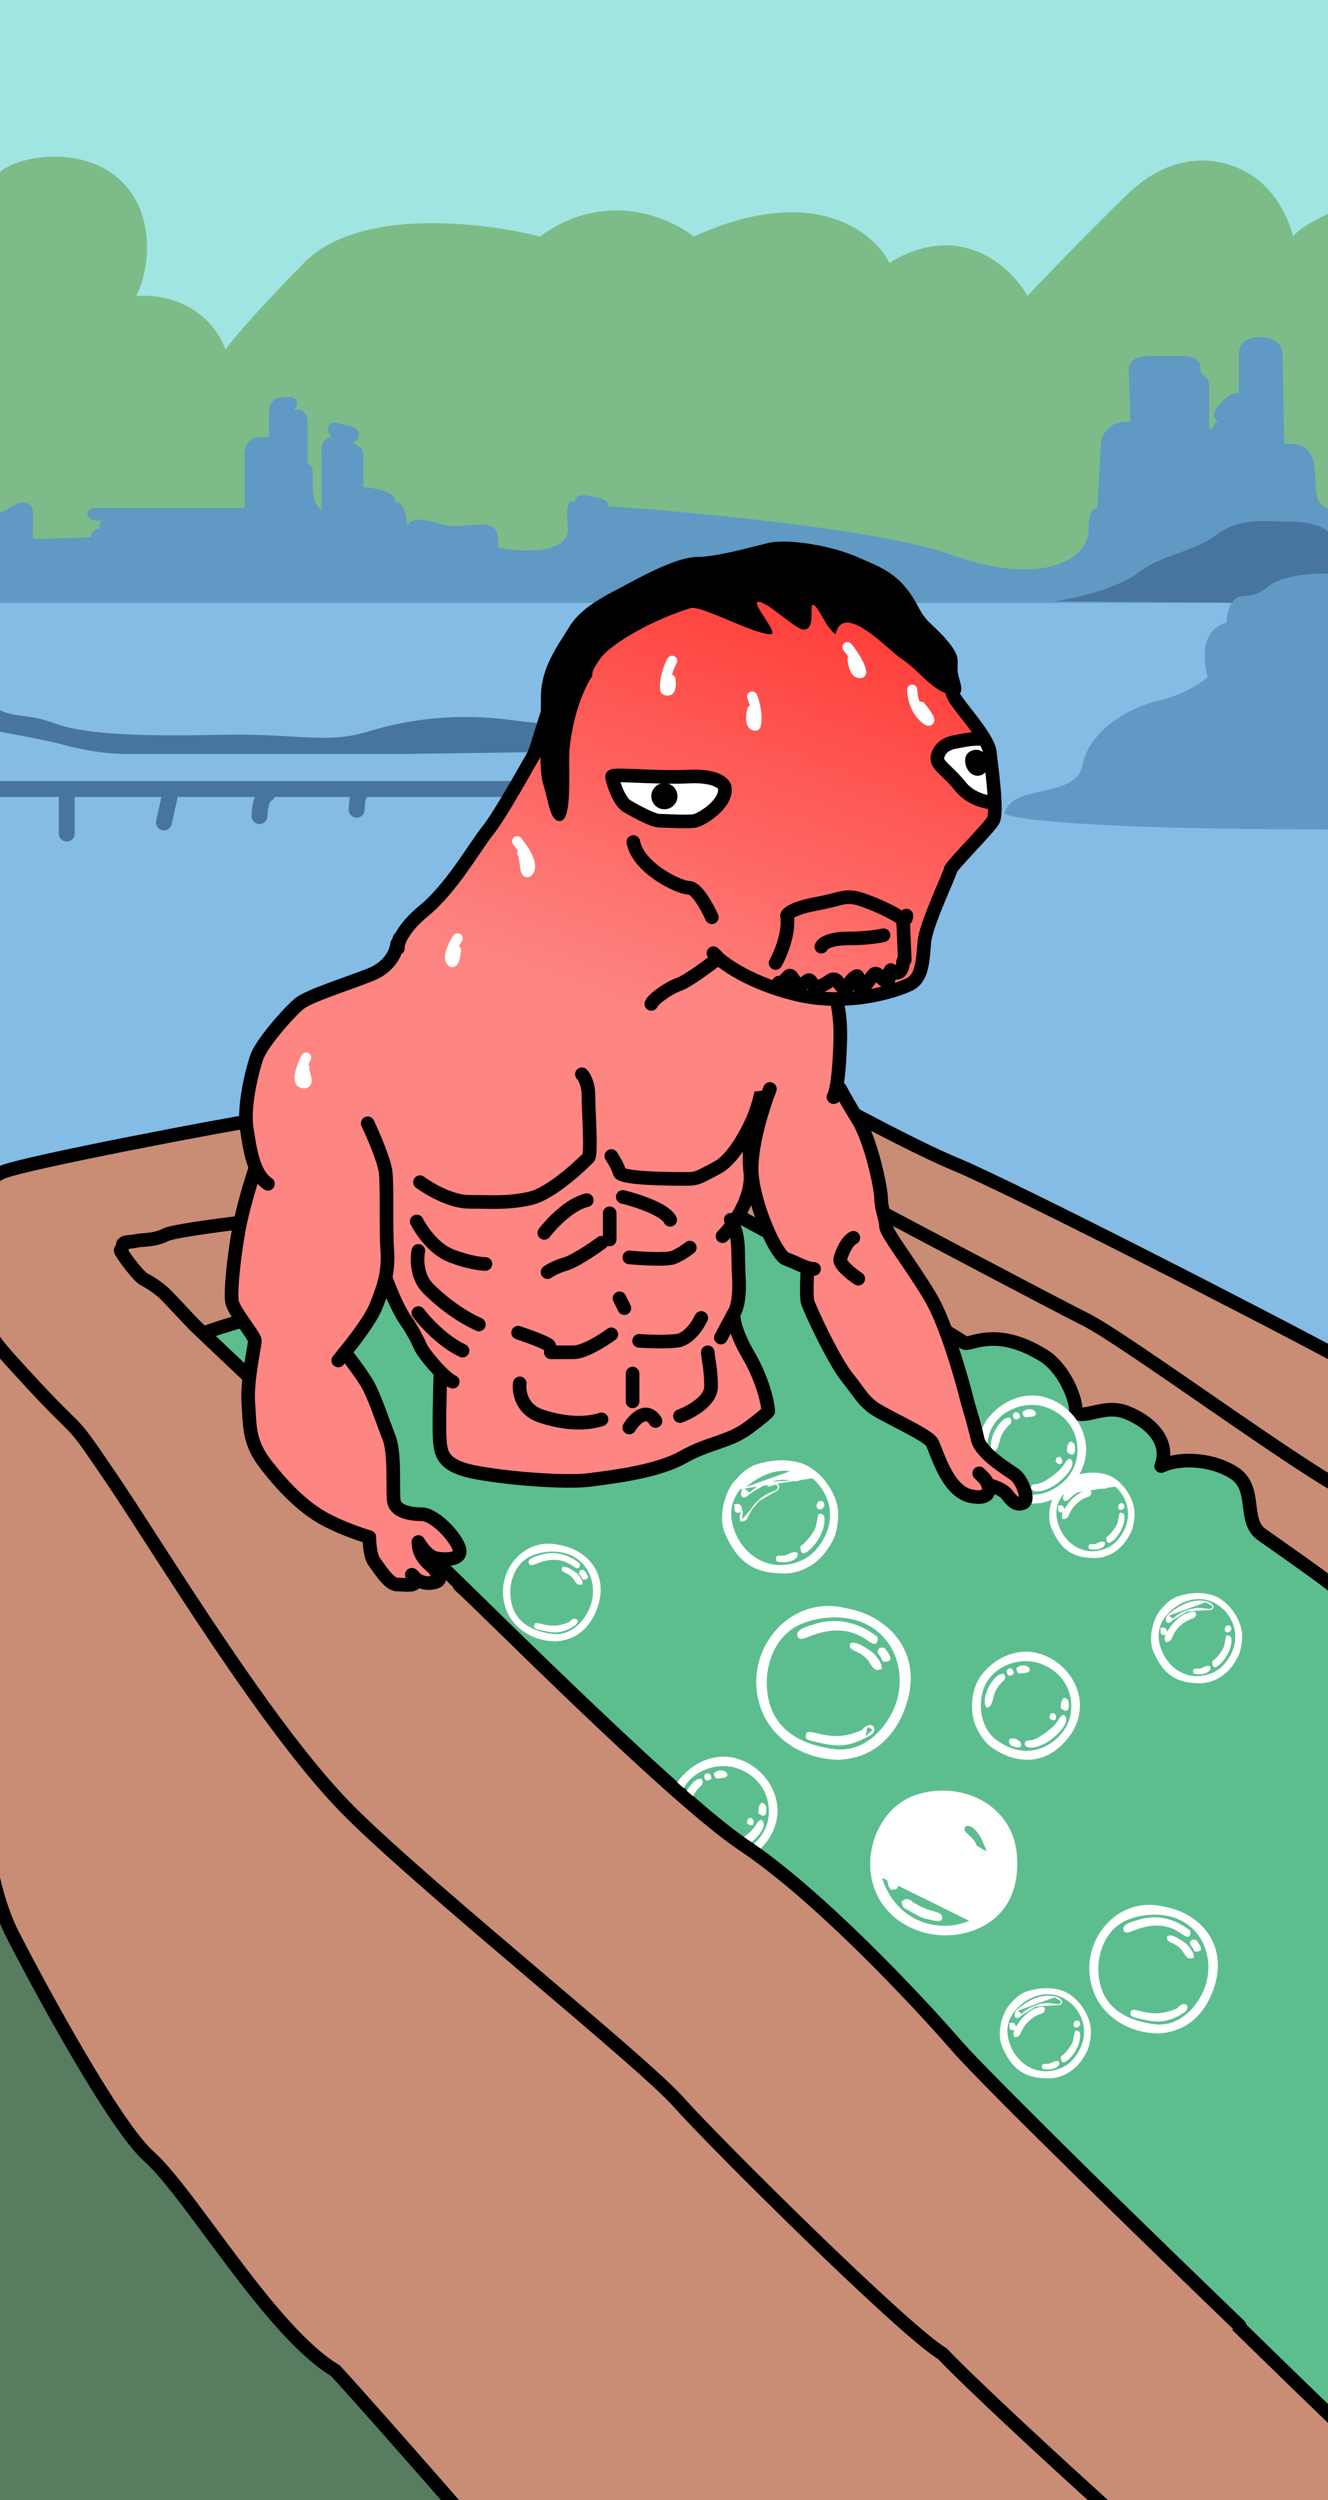 <svg width="390" height="734" viewBox="0 0 390 734" fill="none" xmlns="http://www.w3.org/2000/svg">
<rect x="0" y="0" width="390" height="734" fill="#333333" stroke="none"/>
<g clip-path="url(#clip0_82_9032)">
<rect y="132" width="390" height="555" fill="#84BCE6"/>
<rect y="-77" width="390" height="209" fill="#A0E5E2"/>
<rect y="491" width="390" height="284" fill="#587C5F"/>
<path d="M379.737 69.473C381.379 67.016 387.263 64.014 390 62.819V176H0V50.536C3.934 46.612 20.508 42.676 32.329 50.536C46.184 59.747 44.303 78.685 40.026 86.874C56.858 86.055 64.487 97.111 66.197 102.741C67.224 101.034 73.279 93.528 89.29 77.15C105.3 60.772 142.145 65.208 158.566 69.473C177.45 55.552 196.539 63.672 203.724 69.473C238.618 53.505 256.579 67.938 261.197 77.15C282.134 64.457 296.947 78.344 301.737 86.874C307.724 80.562 322.058 65.686 331.5 56.678C343.303 45.418 356.645 44.906 366.908 51.048C375.118 55.961 378.882 65.379 379.737 69.473Z" fill="#7DBB89"/>
<path d="M0 150.662L4.618 148.13C6.329 147.286 9.75 146.711 9.75 151.169C9.75 156.74 9.237 158.26 10.263 158.26C11.084 158.26 21.553 157.922 26.684 157.753C26.684 156.909 27.197 155.221 29.25 155.221C29.104 154.499 29.133 153.159 30.171 152.787C28.369 153.011 25.658 152.826 25.658 150.662C25.658 149.987 26.582 148.738 30.276 149.143H71.842V133.948C71.671 132.26 72.253 128.782 75.947 128.377H79.026V120.779C79.026 119.597 79.642 117.132 82.105 116.727C85.184 116.221 87.237 116.727 87.237 118.247C87.237 119.462 86.553 120.104 86.21 120.273H87.75C88.605 120.273 90.316 121.083 90.316 124.325V135.974C90.829 136.143 91.855 136.987 91.855 139.013C91.855 141.545 91.342 148.13 94.421 149.649V132.935C94.25 131.416 94.626 128.377 97.5 128.377C96.987 128.039 96.063 126.958 96.474 125.338C96.884 123.717 98.697 123.987 99.553 124.325L103.658 125.338C104.513 125.675 106.018 126.756 105.197 128.377C104.494 129.764 103.741 130.013 103.324 129.95C104.566 130.349 106.737 131.512 106.737 133.442V143.065C110.158 143.234 116.795 144.382 115.974 147.623C117 147.117 119.155 147.826 119.566 154.714C119.737 153.364 121.824 151.27 128.803 153.701C137.526 156.74 147.276 149.143 146.25 160.792C153.434 162.143 167.597 162.818 166.776 154.714C165.955 146.61 167.803 146.61 168.829 147.623C168.658 146.61 169.239 144.787 172.934 145.597C177.553 146.61 178.579 146.61 178.579 148.636C203.724 150.325 259.042 155.525 279.158 162.818C304.303 171.935 318.671 165.351 319.697 156.234C319.526 153.87 319.8 149.143 322.263 149.143L323.289 130.909C323.289 128.377 325.034 123.413 332.013 123.818L331.5 108.623C331.329 107.273 332.218 104.571 337.145 104.571H348.434C349.803 104.571 352.539 105.281 352.539 108.117C352.539 111.662 355.105 109.13 355.105 113.688V125.844H356.132C356.132 125.338 356.439 124.223 357.671 123.818C356.816 123.312 355.618 121.691 357.671 119.26C360.237 116.221 362.803 114.701 363.829 115.714V104.571C363.658 102.714 364.547 99 369.474 99C375.632 99 376.658 102.039 376.658 104.571C376.658 106.597 377 122.636 377.171 130.403C379.737 129.896 385.074 130.403 385.895 136.481C386.921 144.078 385.382 147.623 390 149.143V177H0V150.662Z" fill="#5F99C4"/>
<path d="M-5.193 213.865C0.889 214.957 14.082 217.421 18.199 218.544C23.345 219.947 30.362 221.351 36.912 221.351H119.251L186.619 220.415H282.058C302.399 213.865 260.257 213.865 236.678 213.865C207.204 213.865 167.438 213.865 151.064 211.526C134.69 209.187 120.187 211.058 108.023 214.801C100.555 217.099 94.498 216.751 85.737 216.249C80.229 215.933 73.651 215.556 64.982 215.737C42.526 216.204 25.216 215.737 16.327 212.462C12.091 210.901 9.13 210.509 6.584 210.172C3.786 209.802 1.488 209.498 -1.45 207.783C-2.698 207.316 -5.006 207.128 -4.257 210.123C-5.505 210.434 -7.439 211.62 -5.193 213.865Z" fill="#47759F"/>
<path d="M-5.661 229.304C-6.953 229.304 -8 230.351 -8 231.643C-8 232.935 -6.953 233.982 -5.661 233.982H17.263V244.742C17.263 246.034 18.31 247.082 19.602 247.082C20.894 247.082 21.942 246.034 21.942 244.742V233.982H47.407L45.857 240.96C45.577 242.221 46.372 243.471 47.633 243.751C48.894 244.031 50.144 243.236 50.424 241.975L52.2 233.982H74.857C74.675 234.424 74.532 234.87 74.419 235.295C74.001 236.853 73.871 238.516 73.871 239.596C73.871 240.888 74.918 241.935 76.21 241.935C77.502 241.935 78.549 240.888 78.549 239.596C78.549 238.806 78.653 237.568 78.938 236.506C79.08 235.975 79.242 235.586 79.391 235.341C79.443 235.257 79.481 235.208 79.504 235.182C80.055 234.936 80.468 234.5 80.693 233.982H102.784C102.718 234.276 102.665 234.568 102.623 234.846C102.461 235.909 102.409 237.013 102.409 237.725C102.409 239.017 103.456 240.064 104.748 240.064C106.04 240.064 107.088 239.017 107.088 237.725C107.088 237.189 107.129 236.328 107.248 235.551C107.307 235.161 107.377 234.854 107.446 234.644C107.459 234.602 107.471 234.569 107.481 234.544C107.626 234.371 107.742 234.181 107.829 233.982H195.041C196.332 233.982 197.38 232.935 197.38 231.643C197.38 230.351 196.332 229.304 195.041 229.304H-5.661Z" fill="#47759F"/>
<path d="M379.231 153.182C385.795 153.182 388.974 155.126 390 156.098V177H368.462L310 176.514C315.47 175.704 327.949 172.917 334.103 168.25C341.795 162.417 350 162.417 357.179 157.07C364.359 151.723 371.026 153.182 379.231 153.182Z" fill="#47759F"/>
<path d="M371.855 172.612C375.954 168.881 385.518 168.259 390.02 168.415V243.505C318.103 243.505 296.863 240.395 295 238.841C296.863 229.979 315.96 234.643 317.823 224.849C319.687 215.054 330.4 208.058 340.181 205.726C348.006 203.861 353.068 200.285 354.621 198.73C351.64 187.164 357.105 183.339 360.21 182.873C360.21 180.541 361.142 174.944 365.334 174.944C368.687 174.944 371.078 173.39 371.855 172.612Z" fill="#5F99C4"/>
<path d="M21.541 339.43C9.596 340.878 0.878 345.161 -1.988 347.122L-12 362.054L-1.988 557.071C-1.988 557.071 21.541 597.171 33.305 617.251C55.862 655.75 132.398 734.442 132.398 734.442L191 802L401 785V403L342.347 373.365L318.366 362.054L296.195 349.837L269.498 336.715L207.962 303.684L91.222 325.403C72.973 329.475 33.486 337.982 21.541 339.43Z" fill="#C98D75"/>
<path d="M209.772 352.551L263.616 382.867C268.424 385.885 275.06 390.03 282 394.332C287 394.332 298.592 392.504 303.5 395.5C311.33 400.28 314.746 411 314.746 414.088C314.746 416.019 327.787 411.902 335 416.5C338.603 418.797 342.5 426.5 341 430.61C343 429 356.892 428.496 361.5 431.5C366.552 434.794 364.647 446.005 369.5 449.2C382.178 457.546 393.205 464.919 397.5 468L403.5 723.5L358.184 677.43L345.062 664.308L306.602 627.205L276.286 595.984L252.757 571.098L229.681 550.284L216.106 540.329L202.984 529.017L181.718 510.466L118.824 450.286L82.173 412.278L61.359 391.012L168.596 352.551H209.772Z" fill="#5CBE8F"/>
<path d="M80 358C78.492 357.849 51.586 361.058 48.69 362.506C45.07 364.316 41.903 363.864 40.093 364.316C38.283 364.768 36.02 364.316 36.02 365.673C36.02 367.031 35.115 366.578 35.568 367.483C36.02 368.388 40.545 374.723 42.355 375.628C44.165 376.533 46.88 378.343 48.69 380.153C50.5 381.963 55.477 387.392 57.287 389.202C59.097 391.012 81.721 412.279 84.435 414.993C87.15 417.708 99.82 429.925 103.439 433.545C107.059 437.165 118.824 450.287 121.991 452.549C125.158 454.811 196.65 527.208 218.369 541.687C240.088 556.166 269.046 586.935 280.81 600.509C290.222 611.369 368.67 688.074 392.5 711M80 328C64.616 330.413 9.143 341.059 1.18 343.955C-5.056 346.222 -12.534 356.479 -11.246 370.5M241.445 346.669C263.315 358.283 309.407 382.687 318.818 387.392C330.583 393.275 383.783 432.57 396 438M396 400C375.035 388.537 297.009 348.57 280.358 341.692C263.707 334.814 223.346 312.281 205.247 301.874M396 469.5C392.711 465.921 379.038 456.558 370.5 450.5C364.839 446.484 369.359 437.014 362.5 432.5C356.841 428.776 347.5 427.5 341 430.419C343.5 424 339 418 331 414.738C324.5 412.087 318.994 416.595 316 414.738C316 409.5 311.762 401.252 306.5 398C292 389.038 284.782 395.414 283.073 394.179C276.557 389.474 228.474 363.26 205.247 350.742C199.214 350.289 177.917 352.009 140.995 362.506C94.842 375.628 98.462 382.868 85.793 384.677C75.657 386.125 64.979 389.504 60.907 391.012M175.5 785C170.794 777.76 107.512 705.635 98.462 695.982C79.458 684.67 55.929 643.947 43.712 633.087C33.939 624.4 12.793 585.728 3.442 567.478C0.795 562.244 -4.4 547.947 -4 532.637C-3.5 513.5 -6.5 429.5 -8 417.5C-9.2 407.9 -10.664 382.167 -11.246 370.5M382 785C372.226 779.932 291.67 706.841 276.738 691.004C265.879 684.67 210.224 629.468 199.365 617.251C188.505 605.034 127.873 556.619 103.439 532.637C79.006 508.656 46.88 454.811 32.401 433.545C17.921 412.279 26.971 425.853 2.537 398.704C-6.591 388.562 -10.478 378.862 -11.246 370.5" stroke="black" stroke-width="4" stroke-linecap="round" stroke-linejoin="round"/>
<path d="M289.753 501.076C289.495 500.729 289.376 500.271 289.346 499.773C289.314 499.253 289.379 498.675 289.498 498.103C289.737 496.958 290.2 495.808 290.59 495.14C290.939 494.539 291.508 493.612 292.208 492.856C292.9 492.109 293.758 491.489 294.685 491.592L294.769 491.602L294.805 491.678C295.011 492.117 295.086 492.44 295.013 492.728C294.941 493.011 294.733 493.227 294.48 493.47C294.44 493.508 294.399 493.547 294.356 493.588C293.839 494.076 293.07 494.804 292.237 496.427L289.753 501.076ZM289.753 501.076V501.187L289.912 501.177C290.309 501.152 290.6 500.899 290.821 500.555C291.042 500.212 291.208 499.755 291.353 499.268C291.441 498.975 291.523 498.662 291.605 498.351C291.658 498.148 291.711 497.946 291.765 497.751C291.905 497.25 292.052 496.788 292.237 496.427L289.753 501.076ZM304.027 487.846L304.027 487.846C309.114 488.978 313.546 492.954 314.513 498.355L314.513 498.355L314.513 498.357C315.503 503.473 313.587 508.173 309.551 511.265L309.643 511.384L309.551 511.265C306.79 513.381 303.862 514.286 300.955 514.167C298.047 514.047 295.148 512.9 292.45 510.89C288.008 507.581 286.764 500.529 288.948 495.208C291.282 489.522 298.171 486.542 304.027 487.846ZM286.343 505.758C286.738 506.983 287.449 508.385 288.301 509.656C289.153 510.925 290.155 512.074 291.137 512.783C297.336 517.259 304.945 518.166 310.962 512.894L310.962 512.894C316.822 507.757 317.979 501.586 316.289 496.351C314.603 491.127 310.084 486.849 304.619 485.475L304.582 485.62L304.619 485.475C298.818 484.017 292.661 486.654 288.856 491.247L288.856 491.247L288.75 491.37C285.572 495.088 284.874 501.211 286.343 505.758ZM312.467 503.66L312.355 503.743L312.315 503.633C311.769 503.835 311.489 504.185 311.183 504.654C311.128 504.738 311.073 504.825 311.014 504.917C310.746 505.34 310.42 505.853 309.873 506.477C309.299 507.131 308.268 508.018 307.148 508.834C306.028 509.65 304.832 510.384 303.93 510.739C303.341 510.971 303.095 511.016 302.865 511.036C302.817 511.04 302.768 511.043 302.716 511.046C302.51 511.059 302.258 511.074 301.806 511.173L301.806 511.173C301.537 511.232 301.338 511.349 301.217 511.512C301.095 511.676 301.066 511.871 301.108 512.056C301.188 512.418 301.533 512.743 301.995 512.833C302.894 513.052 303.979 512.893 305.088 512.504C306.202 512.114 307.357 511.488 308.401 510.755L308.401 510.755C309.143 510.234 310.644 508.959 311.722 507.583C312.261 506.896 312.704 506.172 312.887 505.496C313.072 504.813 312.997 504.16 312.467 503.66ZM298.687 489.783L298.622 489.835L298.631 489.918C298.676 490.321 298.72 490.528 298.828 490.69C298.882 490.769 298.947 490.832 299.017 490.898C299.025 490.906 299.033 490.914 299.042 490.922C299.108 490.983 299.183 491.054 299.276 491.154L299.325 491.207L299.397 491.201C299.863 491.163 300.772 491.051 301.289 490.979C301.839 490.902 302.183 490.676 302.247 490.335C302.308 490.006 302.086 489.68 301.765 489.457C301.106 488.998 299.879 488.845 298.687 489.783ZM312.646 498.638L312.573 498.615L312.512 498.661C312.1 498.964 311.905 499.368 311.804 499.828C311.722 500.2 311.7 500.621 311.677 501.061C311.672 501.156 311.667 501.251 311.662 501.347L311.657 501.43L311.725 501.479C311.725 501.479 311.725 501.479 311.725 501.479C311.725 501.479 311.728 501.481 311.733 501.485L311.754 501.502C311.759 501.506 311.764 501.511 311.77 501.515C311.785 501.528 311.802 501.543 311.822 501.559C311.877 501.604 311.95 501.662 312.034 501.724C312.2 501.845 312.421 501.987 312.648 502.065C312.872 502.141 313.139 502.167 313.357 501.997C313.568 501.831 313.685 501.516 313.707 501.039L313.708 501.022C313.724 500.689 313.737 500.399 313.733 500.147C313.728 499.892 313.705 499.667 313.64 499.47C313.574 499.27 313.466 499.103 313.299 498.964C313.134 498.827 312.919 498.724 312.646 498.638ZM299.635 511.764L299.635 511.764C299.507 511.427 299.202 511.151 298.853 510.952C298.502 510.75 298.085 510.613 297.703 510.562C297.328 510.513 296.951 510.543 296.705 510.717C296.576 510.809 296.485 510.939 296.456 511.107C296.428 511.271 296.461 511.457 296.548 511.66L296.587 511.751H296.592C296.775 512.137 296.996 512.332 297.277 512.457C297.421 512.521 297.578 512.565 297.741 512.61C297.755 512.613 297.768 512.617 297.782 512.621C297.935 512.663 298.099 512.707 298.28 512.771C298.469 512.838 298.67 512.889 298.859 512.91C299.046 512.931 299.235 512.923 299.393 512.859C299.56 512.792 299.687 512.663 299.733 512.465C299.775 512.277 299.741 512.044 299.635 511.764ZM296.163 491.698L296.206 491.754L296.277 491.757C296.649 491.772 296.856 491.766 297.025 491.702C297.112 491.67 297.182 491.624 297.255 491.572C297.285 491.551 297.317 491.527 297.35 491.501C297.357 491.496 297.363 491.491 297.37 491.486C297.412 491.455 297.457 491.421 297.51 491.383L297.575 491.337L297.573 491.257C297.562 490.754 297.402 490.398 297.162 490.187C296.922 489.975 296.616 489.923 296.354 490.004C296.091 490.085 295.874 490.3 295.814 490.61C295.754 490.918 295.854 491.292 296.163 491.698ZM309.693 504.872L309.78 504.861L309.814 504.78C309.975 504.389 310.025 504.111 309.965 503.854C309.909 503.618 309.761 503.42 309.589 503.19C309.582 503.18 309.574 503.169 309.566 503.159L309.517 503.093L309.435 503.099C309.365 503.104 309.303 503.109 309.251 503.112C309.209 503.115 309.173 503.118 309.145 503.12C309.078 503.125 309.025 503.13 308.976 503.142C308.924 503.154 308.881 503.171 308.832 503.193C308.812 503.202 308.79 503.212 308.766 503.224C308.76 503.226 308.754 503.229 308.749 503.232C308.717 503.246 308.68 503.264 308.635 503.284L308.567 503.314L308.55 503.387L308.356 504.236L308.337 504.32L308.4 504.379C308.441 504.418 308.481 504.457 308.519 504.493C308.572 504.543 308.62 504.59 308.664 504.629C308.743 504.7 308.823 504.763 308.918 504.81C309.113 504.904 309.338 504.915 309.693 504.872Z" fill="white" stroke="white" stroke-width="0.3"/>
<path d="M200.935 531.89C200.677 531.543 200.558 531.085 200.528 530.588C200.497 530.068 200.561 529.49 200.681 528.917C200.919 527.772 201.382 526.623 201.772 525.954C202.122 525.354 202.691 524.426 203.39 523.671C204.082 522.923 204.941 522.303 205.868 522.407L205.951 522.416L205.987 522.492C206.194 522.932 206.268 523.254 206.195 523.542C206.124 523.825 205.916 524.042 205.662 524.284C205.623 524.322 205.581 524.361 205.538 524.402C205.022 524.891 204.252 525.619 203.42 527.241L200.935 531.89ZM200.935 531.89V532.002L201.095 531.991C201.492 531.966 201.783 531.713 202.004 531.369C202.224 531.026 202.391 530.569 202.536 530.082C202.623 529.789 202.706 529.476 202.787 529.165C202.841 528.962 202.894 528.76 202.948 528.565C203.087 528.064 203.235 527.602 203.42 527.241L200.935 531.89ZM215.209 518.66L215.209 518.66C220.296 519.792 224.729 523.768 225.695 529.169L225.695 529.169L225.695 529.171C226.685 534.287 224.769 538.987 220.734 542.079L220.825 542.199L220.734 542.079C217.973 544.195 215.045 545.101 212.138 544.981C209.229 544.861 206.33 543.714 203.632 541.705C199.19 538.396 197.946 531.343 200.131 526.022C202.465 520.337 209.353 517.357 215.209 518.66ZM197.526 536.572C197.921 537.797 198.631 539.2 199.484 540.47C200.336 541.74 201.337 542.888 202.319 543.598C208.519 548.073 216.127 548.98 222.144 543.708L222.144 543.708C228.005 538.572 229.161 532.4 227.472 527.166C225.785 521.941 221.267 517.663 215.801 516.289L215.765 516.435L215.801 516.289C210 514.831 203.844 517.468 200.038 522.061L200.038 522.061L199.933 522.184C196.754 525.902 196.056 532.026 197.526 536.572ZM223.65 534.474L223.538 534.557L223.497 534.448C222.951 534.649 222.671 534.999 222.365 535.468C222.31 535.552 222.255 535.639 222.197 535.731C221.928 536.154 221.603 536.667 221.056 537.291C220.481 537.945 219.451 538.832 218.331 539.648C217.21 540.464 216.015 541.198 215.112 541.553C214.523 541.785 214.277 541.83 214.048 541.85C213.999 541.854 213.95 541.857 213.898 541.86C213.692 541.873 213.44 541.889 212.989 541.987L212.989 541.987C212.719 542.046 212.52 542.163 212.4 542.326C212.278 542.491 212.249 542.686 212.29 542.87C212.37 543.232 212.715 543.557 213.178 543.647C214.077 543.866 215.161 543.707 216.271 543.318C217.384 542.929 218.539 542.303 219.584 541.569L219.584 541.569C220.326 541.048 221.826 539.773 222.905 538.397C223.443 537.71 223.886 536.986 224.069 536.31C224.255 535.628 224.179 534.974 223.65 534.474ZM209.87 520.598L209.804 520.649L209.813 520.732C209.858 521.136 209.902 521.342 210.011 521.504C210.064 521.583 210.129 521.647 210.199 521.712C210.207 521.72 210.216 521.728 210.225 521.736C210.29 521.798 210.365 521.869 210.458 521.968L210.507 522.021L210.58 522.015C211.045 521.978 211.955 521.865 212.471 521.793C213.022 521.716 213.366 521.49 213.429 521.149C213.491 520.821 213.268 520.494 212.948 520.271C212.289 519.812 211.061 519.659 209.87 520.598ZM223.828 529.452L223.756 529.43L223.694 529.475C223.283 529.778 223.087 530.182 222.986 530.643C222.905 531.014 222.883 531.435 222.86 531.875C222.855 531.97 222.85 532.066 222.844 532.162L222.839 532.245L222.907 532.293C222.907 532.293 222.907 532.293 222.907 532.293C222.908 532.293 222.91 532.295 222.915 532.299L222.936 532.317C222.941 532.321 222.947 532.325 222.952 532.33C222.967 532.342 222.985 532.357 223.004 532.373C223.059 532.418 223.132 532.476 223.216 532.538C223.383 532.66 223.604 532.801 223.83 532.879C224.054 532.956 224.322 532.982 224.539 532.811C224.751 532.645 224.867 532.331 224.889 531.854L224.89 531.836C224.906 531.504 224.92 531.213 224.915 530.962C224.911 530.706 224.887 530.481 224.822 530.285C224.756 530.085 224.648 529.917 224.481 529.778C224.317 529.642 224.101 529.538 223.828 529.452ZM210.817 542.579L210.817 542.578C210.689 542.241 210.384 541.966 210.036 541.766C209.684 541.564 209.268 541.427 208.885 541.376C208.511 541.327 208.133 541.357 207.887 541.531C207.758 541.623 207.667 541.753 207.639 541.922C207.61 542.085 207.643 542.271 207.73 542.474L207.769 542.565H207.774C207.957 542.951 208.178 543.146 208.46 543.271C208.604 543.335 208.761 543.379 208.923 543.424C208.937 543.427 208.951 543.431 208.964 543.435C209.118 543.477 209.281 543.521 209.462 543.585C209.652 543.652 209.852 543.703 210.041 543.724C210.228 543.745 210.417 543.738 210.576 543.674C210.742 543.606 210.869 543.478 210.915 543.279C210.958 543.091 210.924 542.858 210.817 542.579ZM207.346 522.512L207.388 522.568L207.459 522.571C207.831 522.586 208.038 522.58 208.208 522.516C208.294 522.484 208.365 522.439 208.437 522.386C208.467 522.365 208.499 522.341 208.532 522.316C208.539 522.311 208.546 522.305 208.553 522.3C208.594 522.269 208.64 522.235 208.693 522.197L208.757 522.151L208.755 522.072C208.744 521.569 208.584 521.212 208.344 521.001C208.104 520.79 207.799 520.737 207.536 520.818C207.273 520.899 207.056 521.114 206.996 521.424C206.937 521.732 207.037 522.107 207.346 522.512ZM220.875 535.686L220.963 535.675L220.996 535.594C221.157 535.203 221.208 534.925 221.147 534.669C221.092 534.432 220.943 534.234 220.772 534.005C220.764 533.994 220.756 533.984 220.748 533.973L220.699 533.907L220.617 533.913C220.548 533.919 220.486 533.923 220.433 533.926C220.391 533.929 220.355 533.932 220.327 533.934C220.26 533.939 220.208 533.945 220.158 533.956C220.106 533.968 220.063 533.985 220.014 534.007C219.994 534.016 219.972 534.027 219.948 534.038C219.942 534.04 219.937 534.043 219.931 534.046C219.899 534.061 219.862 534.078 219.817 534.098L219.749 534.129L219.732 534.201L219.538 535.051L219.519 535.135L219.582 535.194C219.623 535.232 219.664 535.271 219.702 535.308C219.754 535.358 219.803 535.404 219.846 535.443C219.925 535.514 220.005 535.577 220.1 535.624C220.295 535.719 220.521 535.729 220.875 535.686Z" fill="white" stroke="white" stroke-width="0.3"/>
<path d="M291.565 425.853C291.308 425.506 291.188 425.048 291.158 424.55C291.127 424.031 291.191 423.453 291.311 422.88C291.55 421.735 292.013 420.585 292.402 419.917C292.752 419.317 293.321 418.389 294.02 417.633C294.713 416.886 295.571 416.266 296.498 416.369L296.581 416.379L296.617 416.455C296.824 416.894 296.898 417.217 296.826 417.505C296.754 417.788 296.546 418.004 296.293 418.247C296.253 418.285 296.211 418.324 296.168 418.365C295.652 418.854 294.882 419.582 294.05 421.204L291.565 425.853ZM291.565 425.853V425.965L291.725 425.954C292.122 425.929 292.413 425.676 292.634 425.332C292.854 424.989 293.021 424.532 293.166 424.045C293.253 423.752 293.336 423.439 293.417 423.128C293.471 422.925 293.524 422.723 293.578 422.528C293.717 422.027 293.865 421.565 294.05 421.204L291.565 425.853ZM305.839 412.623L305.839 412.623C310.926 413.755 315.359 417.731 316.325 423.132L316.325 423.132L316.326 423.134C317.315 428.25 315.399 432.95 311.364 436.042L311.455 436.161L311.364 436.042C308.603 438.158 305.675 439.064 302.768 438.944C299.859 438.824 296.96 437.677 294.263 435.668C289.82 432.359 288.576 425.306 290.761 419.985C293.095 414.3 299.983 411.319 305.839 412.623ZM288.156 430.535C288.551 431.76 289.261 433.162 290.114 434.433C290.966 435.703 291.967 436.851 292.95 437.56C299.149 442.036 306.757 442.943 312.774 437.671L312.774 437.671C318.635 432.534 319.792 426.363 318.102 421.129C316.415 415.904 311.897 411.626 306.431 410.252L306.395 410.397L306.431 410.252C300.63 408.794 294.474 411.431 290.668 416.024L290.668 416.024L290.563 416.147C287.384 419.865 286.686 425.988 288.156 430.535ZM314.28 428.437L314.168 428.52L314.127 428.411C313.582 428.612 313.301 428.962 312.995 429.431C312.941 429.515 312.885 429.602 312.827 429.694C312.559 430.117 312.233 430.63 311.686 431.254C311.111 431.908 310.081 432.795 308.961 433.611C307.84 434.427 306.645 435.161 305.742 435.516C305.153 435.748 304.908 435.793 304.678 435.813C304.629 435.817 304.58 435.82 304.529 435.823C304.322 435.836 304.07 435.851 303.619 435.95L303.619 435.95C303.35 436.009 303.15 436.126 303.03 436.289C302.908 436.454 302.879 436.648 302.92 436.833C303.001 437.195 303.345 437.52 303.808 437.61C304.707 437.829 305.792 437.67 306.901 437.281C308.015 436.891 309.169 436.265 310.214 435.532L310.214 435.532C310.956 435.011 312.456 433.736 313.535 432.36C314.073 431.673 314.516 430.949 314.7 430.273C314.885 429.591 314.809 428.937 314.28 428.437ZM300.5 414.56L300.434 414.612L300.444 414.695C300.488 415.098 300.532 415.305 300.641 415.467C300.694 415.546 300.76 415.609 300.829 415.675C300.837 415.683 300.846 415.691 300.855 415.699C300.92 415.761 300.995 415.831 301.088 415.931L301.138 415.984L301.21 415.978C301.675 415.941 302.585 415.828 303.101 415.756C303.652 415.679 303.996 415.453 304.06 415.112C304.121 414.783 303.898 414.457 303.578 414.234C302.919 413.775 301.691 413.622 300.5 414.56ZM314.458 423.415L314.386 423.393L314.324 423.438C313.913 423.741 313.717 424.145 313.616 424.605C313.535 424.977 313.513 425.398 313.49 425.838C313.485 425.933 313.48 426.028 313.474 426.125L313.469 426.208L313.537 426.256C313.537 426.256 313.537 426.256 313.537 426.256C313.538 426.256 313.54 426.258 313.545 426.262L313.567 426.279C313.571 426.283 313.577 426.288 313.582 426.293C313.597 426.305 313.615 426.32 313.635 426.336C313.689 426.381 313.762 426.439 313.846 426.501C314.013 426.622 314.234 426.764 314.46 426.842C314.684 426.918 314.952 426.944 315.169 426.774C315.381 426.608 315.497 426.294 315.52 425.817L315.52 425.799C315.536 425.466 315.55 425.176 315.545 424.925C315.541 424.669 315.517 424.444 315.452 424.248C315.386 424.047 315.278 423.88 315.111 423.741C314.947 423.604 314.731 423.501 314.458 423.415ZM301.448 436.541L301.448 436.541C301.319 436.204 301.014 435.929 300.666 435.729C300.314 435.527 299.898 435.39 299.515 435.339C299.141 435.29 298.763 435.32 298.517 435.494C298.388 435.586 298.298 435.716 298.269 435.884C298.241 436.048 298.273 436.234 298.361 436.437L298.4 436.528H298.404C298.587 436.914 298.808 437.109 299.09 437.234C299.234 437.298 299.391 437.342 299.554 437.387C299.567 437.39 299.581 437.394 299.594 437.398C299.748 437.44 299.911 437.484 300.092 437.548C300.282 437.615 300.482 437.666 300.671 437.687C300.858 437.708 301.048 437.7 301.206 437.636C301.372 437.569 301.5 437.44 301.545 437.242C301.588 437.054 301.554 436.821 301.448 436.541ZM297.976 416.475L298.019 416.531L298.089 416.534C298.462 416.549 298.668 416.543 298.838 416.479C298.924 416.447 298.995 416.402 299.067 416.349C299.097 416.328 299.129 416.304 299.162 416.278C299.169 416.273 299.176 416.268 299.183 416.263C299.224 416.232 299.27 416.198 299.323 416.16L299.387 416.114L299.386 416.035C299.374 415.531 299.214 415.175 298.974 414.964C298.734 414.753 298.429 414.7 298.166 414.781C297.903 414.862 297.686 415.077 297.626 415.387C297.567 415.695 297.667 416.07 297.976 416.475ZM311.505 429.649L311.593 429.638L311.626 429.557C311.787 429.166 311.838 428.888 311.778 428.631C311.722 428.395 311.574 428.197 311.402 427.967C311.394 427.957 311.386 427.947 311.378 427.936L311.329 427.87L311.247 427.876C311.178 427.881 311.116 427.886 311.064 427.889C311.021 427.892 310.985 427.895 310.957 427.897C310.89 427.902 310.838 427.907 310.788 427.919C310.736 427.931 310.693 427.948 310.644 427.97C310.625 427.979 310.603 427.989 310.578 428.001C310.573 428.003 310.567 428.006 310.561 428.009C310.529 428.024 310.492 428.041 310.447 428.061L310.379 428.091L310.363 428.164L310.168 429.013L310.149 429.098L310.212 429.156C310.253 429.195 310.294 429.234 310.332 429.27C310.384 429.321 310.433 429.367 310.476 429.406C310.555 429.477 310.636 429.54 310.731 429.587C310.925 429.682 311.151 429.692 311.505 429.649Z" fill="white" stroke="white" stroke-width="0.3"/>
<path d="M286.7 541.984C286.315 540.655 285.351 539.718 284.504 538.932C284.465 538.897 284.428 538.862 284.39 538.827C283.997 538.464 283.631 538.125 283.389 537.798C283.12 537.434 282.977 537.048 283.146 536.629L283.146 536.629C283.345 536.14 283.748 535.947 284.163 535.922C284.569 535.898 284.995 536.029 285.297 536.192L285.297 536.192C286.05 536.601 286.798 537.401 287.426 538.283C288.055 539.168 288.576 540.153 288.868 540.949L288.868 540.95C288.96 541.205 289.098 541.518 289.246 541.853C289.318 542.015 289.391 542.182 289.464 542.35C289.68 542.857 289.884 543.381 289.933 543.771M286.7 541.984L289.784 543.789M286.7 541.984L286.742 542.153C286.801 542.391 286.846 542.653 286.893 542.926L286.9 542.965C286.949 543.25 287.001 543.547 287.073 543.828C287.217 544.388 287.451 544.927 287.946 545.228M286.7 541.984L288.024 545.1M289.933 543.771L289.784 543.789M289.933 543.771C289.933 543.771 289.933 543.771 289.933 543.771L289.784 543.789M289.933 543.771C290.001 544.32 289.793 544.851 289.42 545.163C289.039 545.483 288.498 545.564 287.946 545.228M289.784 543.789C289.909 544.794 289.019 545.705 288.024 545.1M287.946 545.228C287.946 545.228 287.946 545.228 287.946 545.228L288.024 545.1M287.946 545.228L288.024 545.1M258.488 549.69H258.491L258.453 549.509C257.618 545.558 258.67 541.086 260.948 537.335C263.226 533.583 266.718 530.572 270.736 529.526L270.736 529.526L270.741 529.524C278.635 527.188 285.22 529.051 289.682 532.981C294.149 536.915 296.499 542.927 295.904 548.903L296.053 548.918L295.904 548.903C294.955 558.438 286.922 565.058 278.576 565.507C268.46 566.052 260.606 559.327 258.488 549.69ZM255.827 549.623L255.828 549.623C256.699 557.538 261.601 563.148 267.872 565.971C274.141 568.793 281.785 568.835 288.158 565.616L288.158 565.616C296.611 561.344 299.217 553.219 298.473 544.468C297.232 529.844 282.247 522.882 269.189 527.054L269.189 527.054C260.024 529.984 254.803 540.298 255.827 549.623ZM288.09 565.483C296.47 561.247 299.064 553.195 298.323 544.481C297.092 529.978 282.228 523.045 269.234 527.197C260.156 530.099 254.962 540.328 255.975 549.595L288.09 565.483ZM287.301 559.933L287.326 559.996L287.39 560.019C287.785 560.16 288.127 560.207 288.431 560.173C288.736 560.14 288.992 560.027 289.216 559.862C289.628 559.56 289.933 559.078 290.231 558.606C290.251 558.576 290.27 558.545 290.289 558.515L290.289 558.515L290.291 558.512C292.148 555.438 293.562 553 294.233 550.367C294.906 547.727 294.829 544.902 293.732 541.05L293.732 541.05C292.79 537.748 291.03 535.964 289.728 535.43C289.403 535.297 289.097 535.238 288.836 535.262C288.573 535.286 288.348 535.395 288.209 535.601C288.072 535.804 288.037 536.075 288.096 536.388C288.156 536.701 288.311 537.07 288.575 537.489C291.066 541.499 292.581 545.349 291.865 549.343L291.865 549.344C291.786 549.787 291.553 550.418 291.224 551.155C290.896 551.89 290.478 552.719 290.036 553.554C289.594 554.389 289.129 555.229 288.708 555.985C288.63 556.124 288.554 556.261 288.48 556.394C288.154 556.977 287.864 557.496 287.648 557.901C287.636 557.916 287.622 557.933 287.604 557.954C287.585 557.977 287.562 558.005 287.543 558.032C287.502 558.089 287.463 558.143 287.427 558.193C287.329 558.327 287.249 558.437 287.187 558.532C287.102 558.665 287.042 558.786 287.023 558.921C287.003 559.056 287.028 559.19 287.077 559.343C287.118 559.473 287.18 559.631 287.259 559.829C287.273 559.862 287.287 559.897 287.301 559.933ZM265.064 558.222L264.976 558.264L264.978 558.361C264.996 559.187 265.16 559.63 265.509 559.945C265.677 560.097 265.88 560.212 266.106 560.328C266.172 560.362 266.241 560.396 266.311 560.432C266.486 560.519 266.674 560.613 266.883 560.731C267.184 560.902 267.495 561.086 267.813 561.275C268.372 561.606 268.953 561.95 269.549 562.26C270.488 562.748 271.484 563.16 272.533 563.319L272.533 563.319C272.605 563.329 272.73 563.36 272.901 563.404C272.955 563.418 273.013 563.433 273.075 563.45C273.204 563.484 273.348 563.521 273.501 563.56C273.952 563.674 274.49 563.796 274.982 563.847C275.229 563.873 275.469 563.882 275.683 563.861C275.897 563.841 276.097 563.792 276.255 563.692C276.418 563.589 276.532 563.435 276.567 563.225C276.6 563.023 276.558 562.784 276.446 562.505L276.446 562.505C276.296 562.135 275.983 561.906 275.57 561.727C275.207 561.57 274.743 561.441 274.201 561.291C274.131 561.272 274.06 561.252 273.987 561.232C272.712 560.877 270.987 560.361 268.91 559.086L268.907 559.084L268.604 558.907L268.603 558.906C268.463 558.826 268.369 558.778 268.287 558.736C268.157 558.67 268.057 558.619 267.848 558.477L267.847 558.477C267.714 558.387 267.615 558.3 267.525 558.217C267.508 558.201 267.491 558.185 267.474 558.169C267.403 558.103 267.331 558.035 267.253 557.976C267.043 557.819 266.792 557.728 266.328 557.728C265.993 557.728 265.812 557.784 265.637 557.885C265.578 557.92 265.525 557.954 265.471 557.99C265.367 558.059 265.254 558.133 265.064 558.222ZM286.887 542.118V542.267H286.891H286.922C286.912 542.221 286.902 542.176 286.891 542.131C286.89 542.126 286.889 542.122 286.888 542.118L286.887 542.118ZM261.663 554.626L261.708 554.67L261.771 554.669C262.436 554.662 262.893 554.599 263.177 554.439C263.325 554.355 263.43 554.243 263.49 554.1C263.549 553.96 263.559 553.803 263.542 553.638C263.512 553.33 263.383 552.941 263.231 552.48C263.223 552.457 263.215 552.433 263.207 552.409C263.043 551.91 262.848 551.31 262.691 550.59C262.435 549.409 262.34 548.356 262.261 547.479C262.241 547.257 262.222 547.047 262.202 546.849C262.152 546.362 262.094 545.941 261.988 545.612C261.881 545.283 261.718 545.02 261.441 544.888C261.171 544.76 260.932 544.698 260.721 544.705C260.506 544.713 260.328 544.791 260.188 544.928C259.92 545.189 259.814 545.644 259.782 546.137C259.725 547.009 259.892 548.147 260.018 549.011C260.037 549.136 260.054 549.255 260.07 549.367L260.07 549.367C260.191 550.216 260.347 550.786 260.51 551.385C260.574 551.616 260.638 551.853 260.702 552.111L260.702 552.111C260.789 552.462 260.844 552.722 260.888 552.932L260.891 552.943C260.935 553.153 260.97 553.32 261.019 553.476C261.118 553.794 261.269 554.061 261.642 554.601L261.65 554.612L261.66 554.622L261.663 554.626ZM286.888 535.442L286.987 535.472L287.05 535.391C287.235 535.157 287.374 535.022 287.481 534.924C287.494 534.911 287.508 534.899 287.522 534.887C287.607 534.809 287.689 534.734 287.745 534.64C287.814 534.523 287.841 534.385 287.851 534.186C287.861 533.987 287.855 533.704 287.844 533.285L287.842 533.194L287.761 533.154C287.661 533.104 287.511 533.01 287.316 532.88C287.214 532.812 287.103 532.737 286.984 532.656C286.876 532.582 286.761 532.504 286.639 532.422C286.129 532.08 285.516 531.683 284.893 531.367C284.275 531.052 283.631 530.808 283.063 530.786C282.776 530.775 282.503 530.82 282.261 530.946C282.017 531.073 281.816 531.278 281.667 531.569C281.477 531.941 281.48 532.264 281.636 532.536C281.785 532.795 282.059 532.981 282.353 533.124C282.65 533.269 282.992 533.38 283.299 533.476C283.338 533.488 283.377 533.5 283.415 533.512C283.68 533.594 283.906 533.664 284.063 533.737L284.063 533.737C284.561 533.97 284.877 534.226 285.199 534.488C285.251 534.53 285.302 534.571 285.354 534.613C285.738 534.92 286.158 535.217 286.888 535.442Z" fill="white" stroke="white" stroke-width="0.3"/>
<path d="M254.651 506.837L254.651 506.837C254.991 506.659 255.46 506.548 255.858 506.643C256.06 506.691 256.249 506.794 256.386 506.974C256.522 507.153 256.596 507.394 256.596 507.699M254.651 506.837L256.446 507.699M254.651 506.837C254.15 507.098 253.896 507.286 253.743 507.446C253.666 507.527 253.617 507.598 253.577 507.662C253.568 507.677 253.559 507.691 253.551 507.705C253.524 507.748 253.503 507.782 253.473 507.819C253.403 507.908 253.281 508.017 252.933 508.185C252.584 508.353 252.021 508.573 251.084 508.89C247.462 510.115 244.537 509.944 242.252 509.529C241.464 509.386 240.757 509.215 240.118 509.06C239.826 508.99 239.549 508.923 239.285 508.863C238.456 508.677 237.746 508.564 237.181 508.697L237.113 508.713L237.082 508.775C236.876 509.174 236.763 509.508 236.772 509.795C236.783 510.097 236.928 510.324 237.182 510.504C237.428 510.676 237.781 510.809 238.225 510.936C238.639 511.054 239.149 511.17 239.75 511.308C239.797 511.319 239.845 511.33 239.893 511.341L239.893 511.341C242.787 512.002 244.938 512.401 247.059 512.281C249.184 512.16 251.269 511.519 254.038 510.119L254.06 510.108L254.063 510.105M254.651 506.837L253.973 509.982M256.596 507.699H256.446M256.596 507.699C256.596 507.699 256.596 507.698 256.596 507.698L256.446 507.699M256.596 507.699C256.597 508.03 256.533 508.306 256.406 508.544C256.279 508.781 256.095 508.972 255.868 509.141C255.642 509.309 255.371 509.459 255.066 509.612C254.924 509.684 254.774 509.757 254.616 509.833L254.58 509.851C254.415 509.931 254.243 510.015 254.063 510.105M256.446 507.699C256.448 508.777 255.727 509.127 254.55 509.699C254.368 509.787 254.176 509.88 253.973 509.982M254.063 510.105L254.077 510.091L254.08 510.088L253.973 509.982M254.063 510.105C254.055 510.109 254.048 510.112 254.041 510.116L253.979 509.994L253.973 509.982M226.209 486.846C227.742 482.37 230.766 478.506 235.333 476.607H235.336L235.364 476.596C240.785 474.354 247.49 474.039 252.794 476.01C263.423 479.966 266.926 492.374 262.514 502.042C259.45 508.759 253.057 514.649 245.232 513.695C234.749 512.419 228.394 507.932 226.043 500.73C224.637 496.421 224.672 491.331 226.209 486.846ZM246.774 516.499V516.487C259.289 515.665 264.691 505.963 266.614 498.306L266.614 498.305C268.327 491.238 266.738 485.207 263.184 480.698C259.634 476.193 254.131 473.215 248.025 472.226C231.732 468.338 218.026 484.943 223.448 501.105C226.73 510.889 236.614 516.508 246.624 516.499L246.774 516.499ZM257.614 480.767L257.613 480.692L257.554 480.648C253.443 477.559 247.442 474.556 239.563 476.874L239.563 476.873L239.555 476.876C239.309 476.963 238.99 477.06 238.627 477.17C238.478 477.215 238.322 477.263 238.161 477.312C237.61 477.483 237.002 477.68 236.437 477.907C235.874 478.133 235.344 478.393 234.952 478.691C234.564 478.988 234.281 479.346 234.28 479.773V479.773C234.28 480.16 234.35 480.463 234.509 480.675C234.673 480.894 234.914 480.992 235.196 481.009C235.474 481.025 235.802 480.965 236.17 480.858C236.539 480.75 236.959 480.592 237.422 480.405C240.802 479.04 243.88 478.382 246.791 478.558C249.698 478.734 252.448 479.743 255.171 481.727L255.171 481.727L255.179 481.732L255.217 481.756C255.518 481.95 255.809 482.136 256.073 482.272C256.343 482.412 256.612 482.514 256.853 482.498C256.978 482.49 257.096 482.45 257.2 482.369C257.302 482.29 257.381 482.177 257.442 482.035C257.561 481.757 257.617 481.343 257.614 480.767ZM258.698 489.934H258.823L258.826 489.787C258.835 489.377 258.707 488.908 258.499 488.431C258.29 487.952 257.997 487.453 257.663 486.98C256.999 486.038 256.162 485.179 255.494 484.773C255.327 484.671 255.125 484.54 254.898 484.394C254.34 484.033 253.629 483.574 252.902 483.193C252.388 482.925 251.858 482.69 251.356 482.554C250.857 482.418 250.37 482.375 249.951 482.507L249.883 482.528L249.857 482.595C249.748 482.868 249.707 483.11 249.735 483.329C249.764 483.55 249.862 483.734 250.009 483.893C250.153 484.049 250.345 484.181 250.564 484.305C250.783 484.429 251.038 484.549 251.312 484.676C251.335 484.687 251.357 484.697 251.38 484.707C252.474 485.215 253.923 485.888 255.121 487.524L255.121 487.524C255.394 487.897 255.617 488.243 255.817 488.556C255.858 488.619 255.897 488.681 255.936 488.741C256.166 489.096 256.378 489.409 256.614 489.643C256.855 489.882 257.126 490.045 257.473 490.099C257.811 490.151 258.207 490.097 258.698 489.934ZM259.371 487.622L259.415 487.695H259.5C260.03 487.695 260.454 487.664 260.759 487.573C261.068 487.48 261.291 487.311 261.344 487.018C261.393 486.75 261.289 486.419 261.087 486.026C260.881 485.625 260.555 485.128 260.117 484.516C259.892 484.201 259.735 483.99 259.483 483.907C259.358 483.866 259.22 483.858 259.059 483.867C258.898 483.876 258.698 483.902 258.447 483.935L258.375 483.944L258.338 484.007C258.275 484.112 258.217 484.205 258.163 484.29L258.15 484.311C258.102 484.387 258.057 484.458 258.019 484.523C257.936 484.663 257.869 484.8 257.854 484.947C257.839 485.102 257.882 485.247 257.974 485.406C258.065 485.562 258.208 485.74 258.408 485.963C258.702 486.29 258.822 486.504 258.927 486.73C258.95 486.781 258.974 486.834 258.998 486.889C259.084 487.084 259.185 487.312 259.371 487.622Z" fill="white" stroke="white" stroke-width="0.3"/>
<path d="M168.22 475.549L168.22 475.549C168.442 475.433 168.75 475.358 169.017 475.422C169.154 475.455 169.285 475.526 169.38 475.651C169.475 475.776 169.523 475.941 169.523 476.141C169.523 476.141 169.523 476.142 169.523 476.142H169.373C169.375 476.822 168.922 477.043 168.183 477.403C168.069 477.459 167.948 477.518 167.821 477.582L168.22 475.549ZM168.22 475.549C167.904 475.715 167.738 475.837 167.636 475.944C167.584 475.999 167.551 476.047 167.525 476.089C167.519 476.1 167.513 476.11 167.507 476.118C167.491 476.145 167.48 476.163 167.464 476.184C167.427 476.23 167.359 476.295 167.144 476.399C166.928 476.503 166.578 476.641 165.99 476.841C163.728 477.609 161.902 477.502 160.475 477.242C159.982 477.152 159.54 477.045 159.14 476.947C158.957 476.903 158.782 476.86 158.615 476.822C158.096 476.705 157.638 476.63 157.269 476.718L157.201 476.734L157.17 476.795C157.04 477.049 156.963 477.27 156.969 477.465C156.976 477.676 157.079 477.835 157.25 477.956C157.412 478.071 157.642 478.156 157.922 478.237C158.183 478.311 158.504 478.385 158.881 478.472C158.911 478.479 158.941 478.486 158.971 478.493L158.971 478.493C160.788 478.91 162.144 479.164 163.485 479.087C164.829 479.01 166.145 478.602 167.887 477.718L167.909 477.707L167.911 477.705L168.22 475.549ZM170.796 464.992H170.92L170.923 464.846C170.929 464.576 170.845 464.272 170.713 463.967C170.58 463.661 170.394 463.343 170.183 463.043C169.764 462.445 169.233 461.896 168.805 461.635L168.727 461.763M170.796 464.992L165.325 460.343C166.138 460.085 167.503 460.972 168.346 461.519C168.49 461.613 168.619 461.696 168.727 461.763M170.796 464.992C170.487 465.095 170.232 465.13 170.01 465.096C169.777 465.06 169.597 464.95 169.439 464.793C169.286 464.64 169.15 464.438 169.006 464.214C168.982 464.176 168.957 464.137 168.931 464.097C168.805 463.9 168.667 463.683 168.496 463.45L168.496 463.45C167.753 462.429 166.854 462.01 166.168 461.69C166.155 461.684 166.141 461.677 166.127 461.671C165.955 461.591 165.793 461.514 165.654 461.435C165.514 461.356 165.388 461.269 165.292 461.164C165.193 461.057 165.125 460.931 165.106 460.778C165.087 460.628 165.115 460.466 165.186 460.288L165.212 460.221L165.28 460.2C165.557 460.112 165.875 460.142 166.194 460.229C166.514 460.317 166.851 460.466 167.175 460.637C167.634 460.878 168.084 461.17 168.435 461.398C168.577 461.49 168.702 461.572 168.805 461.635L168.727 461.763M170.796 464.992L168.727 461.763M150.448 463.007C151.405 460.199 153.29 457.779 156.133 456.587H156.135L156.163 456.575C159.554 455.167 163.747 454.969 167.062 456.207C173.696 458.688 175.89 466.476 173.131 472.551L173.268 472.613L173.131 472.551C171.212 476.777 167.218 480.466 162.342 479.869L162.342 479.869C155.776 479.066 151.811 476.245 150.344 471.73C149.466 469.023 149.487 465.825 150.448 463.007ZM175.809 470.231L175.81 470.229C176.888 465.756 175.888 461.936 173.646 459.078C171.409 456.224 167.942 454.34 164.099 453.714C153.824 451.252 145.195 461.774 148.609 472C150.678 478.198 156.907 481.753 163.209 481.748L163.359 481.748V481.736C171.212 481.192 174.603 475.059 175.809 470.231ZM170.162 459.155L170.162 459.081L170.102 459.036C167.515 457.083 163.73 455.178 158.761 456.647L158.761 456.646L158.753 456.649C158.6 456.703 158.401 456.764 158.174 456.833C158.081 456.862 157.982 456.892 157.88 456.923C157.534 457.031 157.151 457.156 156.794 457.3C156.439 457.443 156.1 457.609 155.848 457.802C155.6 457.993 155.406 458.233 155.405 458.528V458.529C155.405 458.778 155.45 458.983 155.56 459.13C155.675 459.285 155.844 459.352 156.033 459.363C156.216 459.374 156.43 459.334 156.663 459.266C156.897 459.197 157.163 459.096 157.454 458.978C159.57 458.119 161.494 457.707 163.31 457.818C165.123 457.928 166.839 458.56 168.54 459.805L168.54 459.805L168.547 459.81L168.573 459.826C168.761 459.948 168.945 460.067 169.113 460.154C169.284 460.243 169.465 460.313 169.632 460.302C169.721 460.296 169.806 460.268 169.881 460.209C169.954 460.152 170.009 460.072 170.05 459.977C170.129 459.791 170.164 459.52 170.162 459.155ZM171.161 463.507L171.205 463.58H171.29C171.623 463.58 171.896 463.561 172.096 463.501C172.301 463.439 172.464 463.321 172.503 463.108C172.537 462.919 172.463 462.696 172.336 462.447C172.205 462.191 171.998 461.875 171.723 461.488C171.585 461.293 171.476 461.142 171.297 461.083C171.209 461.054 171.114 461.05 171.01 461.055C170.906 461.061 170.779 461.078 170.622 461.099L170.55 461.108L170.513 461.171C170.474 461.237 170.437 461.295 170.404 461.348L170.395 461.362C170.365 461.409 170.337 461.454 170.312 461.496C170.259 461.586 170.212 461.681 170.201 461.787C170.19 461.899 170.222 462.002 170.284 462.109C170.344 462.212 170.437 462.328 170.563 462.469C170.743 462.671 170.816 462.801 170.88 462.94C170.894 462.971 170.908 463.003 170.923 463.037C170.977 463.161 171.042 463.309 171.161 463.507Z" fill="white" stroke="white" stroke-width="0.3"/>
<path d="M346.963 588.741L346.963 588.741C347.249 588.591 347.645 588.496 347.983 588.577C348.156 588.618 348.318 588.707 348.436 588.863C348.553 589.017 348.615 589.224 348.615 589.481C348.615 589.482 348.615 589.482 348.615 589.482H348.465C348.467 590.382 347.868 590.674 346.891 591.15C346.74 591.224 346.581 591.301 346.413 591.387L346.963 588.741ZM346.963 588.741C346.546 588.959 346.332 589.117 346.203 589.254C346.137 589.323 346.096 589.384 346.062 589.438C346.054 589.451 346.046 589.464 346.039 589.475C346.017 589.511 346.001 589.538 345.977 589.567C345.923 589.637 345.825 589.726 345.537 589.865C345.249 590.004 344.783 590.188 344.006 590.452C341.004 591.472 338.581 591.33 336.687 590.984C336.034 590.865 335.448 590.723 334.918 590.594C334.676 590.535 334.445 590.479 334.226 590.429C333.538 590.274 332.943 590.178 332.467 590.291L332.4 590.307L332.368 590.368C332.197 590.702 332.1 590.986 332.108 591.231C332.117 591.492 332.243 591.689 332.459 591.842C332.667 591.989 332.963 592.1 333.333 592.206C333.677 592.304 334.101 592.402 334.599 592.517C334.638 592.526 334.678 592.535 334.719 592.544L334.719 592.544C337.121 593.096 338.909 593.43 340.674 593.329C342.443 593.228 344.177 592.691 346.478 591.523L346.5 591.512L346.502 591.51L346.963 588.741ZM350.339 574.688H350.463L350.467 574.541C350.474 574.194 350.366 573.799 350.193 573.4C350.019 572.998 349.774 572.58 349.497 572.185C348.944 571.398 348.247 570.677 347.688 570.336L347.61 570.464M350.339 574.688L343.111 568.587C344.186 568.246 345.991 569.418 347.106 570.142C347.297 570.266 347.467 570.377 347.61 570.464M350.339 574.688C349.931 574.823 349.599 574.869 349.314 574.825C349.019 574.779 348.789 574.64 348.587 574.438C348.388 574.24 348.211 573.977 348.021 573.681C347.988 573.63 347.955 573.579 347.922 573.526C347.755 573.265 347.571 572.977 347.345 572.667L347.345 572.667C346.354 571.307 345.156 570.749 344.248 570.325C344.229 570.317 344.211 570.308 344.193 570.299C343.965 570.193 343.752 570.093 343.569 569.989C343.387 569.885 343.225 569.773 343.103 569.64C342.978 569.504 342.894 569.346 342.869 569.156C342.845 568.968 342.881 568.762 342.972 568.531L342.998 568.465L343.066 568.444C343.42 568.331 343.83 568.369 344.247 568.483C344.666 568.597 345.108 568.793 345.535 569.018C346.14 569.336 346.732 569.72 347.195 570.021C347.384 570.144 347.551 570.252 347.689 570.337L347.61 570.464M350.339 574.688L347.61 570.464M323.389 572.094C324.66 568.368 327.164 565.152 330.944 563.571H330.947L330.974 563.559C335.469 561.692 341.029 561.43 345.425 563.071C354.231 566.365 357.137 576.698 353.479 584.753C350.937 590.352 345.639 595.253 339.159 594.459L339.141 594.608L339.159 594.459C330.464 593.396 325.199 589.657 323.252 583.662C322.086 580.071 322.115 575.831 323.389 572.094ZM356.93 581.652L356.931 581.651C358.354 575.749 357.034 570.711 354.079 566.943C351.127 563.18 346.554 560.693 341.48 559.867C327.932 556.619 316.544 570.493 321.049 583.989C323.778 592.163 331.993 596.855 340.312 596.848L340.462 596.848V596.836C350.85 596.139 355.334 588.039 356.93 581.652ZM349.46 567.015L349.46 566.941L349.4 566.897C345.984 564.318 340.995 561.808 334.443 563.744L334.443 563.744L334.435 563.747C334.232 563.819 333.967 563.899 333.666 563.991C333.543 564.029 333.413 564.069 333.279 564.11C332.821 564.253 332.316 564.417 331.846 564.607C331.378 564.796 330.935 565.014 330.607 565.265C330.282 565.514 330.04 565.819 330.04 566.187V566.187C330.04 566.512 330.098 566.771 330.234 566.954C330.377 567.144 330.584 567.228 330.824 567.243C331.059 567.257 331.335 567.205 331.641 567.115C331.949 567.025 332.298 566.893 332.683 566.737C335.486 565.599 338.038 565.052 340.448 565.198C342.857 565.345 345.135 566.184 347.392 567.836L347.392 567.837L347.399 567.841L347.432 567.862C347.681 568.023 347.923 568.179 348.143 568.294C348.368 568.411 348.597 568.498 348.805 568.485C348.913 568.477 349.016 568.443 349.107 568.372C349.196 568.302 349.264 568.204 349.315 568.084C349.416 567.847 349.463 567.497 349.46 567.015ZM350.871 572.747L350.915 572.82H351C351.44 572.82 351.795 572.794 352.053 572.717C352.315 572.638 352.51 572.492 352.556 572.235C352.598 572.003 352.509 571.72 352.34 571.392C352.168 571.056 351.898 570.64 351.534 570.129C351.348 569.868 351.213 569.684 350.994 569.611C350.886 569.576 350.768 569.57 350.633 569.577C350.498 569.585 350.331 569.607 350.123 569.634L350.051 569.643L350.014 569.706C349.962 569.794 349.913 569.871 349.869 569.942L349.858 569.959C349.818 570.023 349.781 570.082 349.748 570.137C349.679 570.254 349.621 570.372 349.609 570.501C349.595 570.636 349.633 570.763 349.712 570.898C349.788 571.03 349.909 571.18 350.075 571.367C350.317 571.638 350.415 571.814 350.501 572.001C350.521 572.043 350.54 572.086 350.56 572.132C350.631 572.295 350.716 572.487 350.871 572.747Z" fill="white" stroke="white" stroke-width="0.3"/>
<path d="M298.614 590.287L298.615 590.288C301.414 587.725 305.663 585.372 309.71 586.249L298.614 590.287ZM298.614 590.287L298.607 590.295M298.614 590.287L298.607 590.295M298.607 590.295C298.388 590.527 298.238 590.841 298.163 591.146C298.09 591.448 298.085 591.766 298.189 592.002C298.242 592.122 298.327 592.228 298.451 592.29C298.576 592.351 298.722 592.359 298.88 592.32C299.188 592.243 299.574 591.98 300.05 591.482L300.05 591.483M298.607 590.295L300.05 591.483M300.05 591.483L300.056 591.476M300.05 591.483L300.056 591.476M300.056 591.476C300.928 590.448 302.491 589.535 304.15 588.94L304.15 588.94M300.056 591.476L304.15 588.94M304.15 588.94C306.076 588.248 307.268 588.167 308.224 588.244C308.593 588.274 308.926 588.328 309.259 588.381C309.362 588.397 309.466 588.414 309.57 588.43C310.009 588.496 310.458 588.549 310.976 588.528L310.986 588.528M304.15 588.94L310.986 588.528M310.986 588.528L310.996 588.526M310.986 588.528L310.996 588.526M310.996 588.526C311.335 588.467 311.585 588.326 311.704 588.105M310.996 588.526L311.704 588.105M306.221 590.816C306.374 590.712 306.523 590.513 306.613 590.304C306.702 590.098 306.754 589.835 306.641 589.618C306.52 589.384 306.25 589.273 305.856 589.292C305.461 589.31 304.898 589.458 304.112 589.793C301.452 590.926 299.552 593.201 298.212 595.64C298.015 595.999 297.868 596.341 297.814 596.702C297.76 597.066 297.803 597.438 297.968 597.853L298.006 597.947L298.108 597.947L298.11 597.947L298.11 597.947L298.12 597.947C298.62 597.914 298.949 597.772 299.198 597.513C299.433 597.267 299.585 596.926 299.76 596.534L299.766 596.521L299.769 596.513C300.127 595.711 300.631 594.579 302.16 593.158C303.151 592.237 304.001 591.764 304.679 591.468C304.957 591.346 305.205 591.254 305.427 591.173C305.477 591.154 305.526 591.136 305.573 591.119C305.825 591.024 306.049 590.935 306.221 590.816ZM306.221 590.816L306.137 590.693L306.222 590.816C306.222 590.816 306.222 590.816 306.221 590.816ZM317.071 597.534C317.063 597.33 317.053 597.154 317.028 597.008C317.003 596.862 316.961 596.731 316.88 596.623C316.714 596.403 316.43 596.335 316.029 596.301L315.926 596.293L315.881 596.385C315.799 596.556 315.73 596.807 315.668 597.087C315.608 597.358 315.551 597.669 315.493 597.984L315.486 598.024C315.364 598.689 315.241 599.348 315.078 599.725L315.078 599.725C314.829 600.3 314.291 601.14 313.669 601.927C313.045 602.716 312.353 603.43 311.806 603.765L311.734 603.809L311.734 603.893L311.734 603.894C311.727 604.366 311.765 604.717 311.858 604.954C311.905 605.074 311.971 605.175 312.06 605.245C312.153 605.317 312.26 605.347 312.373 605.344C312.586 605.338 312.824 605.215 313.07 605.043C313.322 604.867 313.61 604.62 313.929 604.331C314.763 603.573 315.568 602.447 316.155 601.23C316.741 600.013 317.115 598.689 317.071 597.534ZM317.071 597.534L316.921 597.539L317.071 597.534C317.071 597.534 317.071 597.534 317.071 597.534ZM311.704 588.105C311.825 587.881 311.786 587.621 311.649 587.385M311.704 588.105L311.649 587.385M311.649 587.385C311.379 586.918 310.692 586.462 309.71 586.249L311.649 587.385ZM315.067 604.875L315.066 604.875C312.536 607.717 308.884 608.252 307.108 608.261C301.802 608.286 297.556 604.257 296.154 599.308C295.25 596.112 295.599 593.282 297.756 590.516L297.838 590.412L297.836 590.41C301.61 585.669 308.413 583.461 313.602 587.291C313.664 587.337 313.722 587.38 313.778 587.421C314.015 587.595 314.203 587.732 314.441 587.934C314.538 588.018 314.636 588.094 314.729 588.167C314.772 588.201 314.815 588.234 314.856 588.267C314.987 588.372 315.114 588.48 315.24 588.615C317.505 591.057 318.566 593.895 318.511 596.732C318.457 599.57 317.285 602.417 315.067 604.875ZM311.5 584.438C308.35 583.496 304.615 583.725 301.127 584.977L301.117 584.977L301.086 584.992C298.988 585.999 298.21 586.864 296.81 588.421C296.655 588.592 296.493 588.772 296.321 588.962L296.315 588.968L296.31 588.975C295.19 590.53 294.338 592.634 293.967 594.8C293.597 596.965 293.706 599.208 294.527 601.036C295.934 604.169 297.504 606.428 299.63 607.901C301.758 609.375 304.425 610.048 308.001 610.043L308.001 610.043C311.396 610.037 314.578 608.311 316.755 605.79C317.878 604.49 319.241 602.303 319.651 600.678L319.651 600.678C320.189 598.547 320.35 596.802 320.146 595.187L319.997 595.206L320.146 595.187C319.869 593.001 318.801 590.642 317.261 588.668C315.721 586.695 313.699 585.093 311.5 584.438ZM306.222 607.146L306.244 607.22L306.317 607.245C307.045 607.498 308.263 607.486 309.253 607.214C309.749 607.078 310.206 606.871 310.52 606.585C310.84 606.293 311.015 605.911 310.918 605.451L310.9 605.365L310.816 605.339C310.275 605.168 309.806 605.295 309.373 605.479C309.239 605.536 309.101 605.601 308.967 605.666C308.889 605.703 308.812 605.74 308.737 605.774C308.526 605.871 308.318 605.956 308.101 606.009C307.85 606.071 307.595 606.077 307.351 606.071C307.285 606.069 307.217 606.066 307.151 606.063C306.982 606.056 306.817 606.048 306.68 606.06C306.487 606.076 306.281 606.135 306.182 606.344C306.094 606.532 306.119 606.797 306.222 607.146ZM297.962 595.685C298.168 595.476 298.19 595.188 298.149 594.945C298.107 594.702 297.996 594.469 297.882 594.33L297.882 594.33C297.71 594.119 297.545 594.022 297.347 594.008C297.256 594.001 297.165 594.013 297.077 594.029C297.033 594.037 296.988 594.047 296.942 594.056L296.939 594.057C296.892 594.067 296.844 594.077 296.792 594.087L296.513 594.139L296.658 594.284C296.558 594.748 296.554 595.093 296.62 595.345C296.693 595.62 296.851 595.784 297.047 595.859C297.234 595.93 297.435 595.912 297.592 595.87C297.672 595.849 297.746 595.821 297.807 595.79C297.866 595.761 297.922 595.725 297.962 595.685ZM317.053 594.444L317.086 594.395L317.075 594.336C317.069 594.302 317.064 594.268 317.058 594.235C317.037 594.114 317.018 594.002 316.994 593.905C316.963 593.781 316.92 593.661 316.838 593.564C316.664 593.36 316.379 593.327 315.96 593.377L315.909 593.383L315.872 593.419C315.339 593.943 315.304 594.593 315.628 594.932C315.792 595.104 316.035 595.174 316.297 595.095C316.552 595.019 316.813 594.807 317.053 594.444Z" fill="white" stroke="white" stroke-width="0.3"/>
<path d="M343.023 474.281L343.023 474.281C345.823 471.718 350.071 469.365 354.118 470.242L343.023 474.281ZM343.023 474.281L343.016 474.289M343.023 474.281L343.016 474.289M343.016 474.289C342.797 474.521 342.646 474.835 342.572 475.14C342.499 475.441 342.494 475.759 342.597 475.995C342.65 476.116 342.735 476.222 342.86 476.283C342.985 476.345 343.131 476.353 343.289 476.313C343.597 476.237 343.983 475.973 344.458 475.476L344.458 475.476M343.016 474.289L344.458 475.476M344.458 475.476L344.464 475.469M344.458 475.476L344.464 475.469M344.464 475.469C345.336 474.441 346.9 473.528 348.559 472.933L348.559 472.933M344.464 475.469L348.559 472.933M348.559 472.933C350.485 472.241 351.677 472.16 352.633 472.238C353.001 472.268 353.334 472.321 353.667 472.374C353.771 472.391 353.875 472.407 353.979 472.423C354.418 472.49 354.867 472.542 355.385 472.522L355.395 472.521M348.559 472.933L355.395 472.521M355.395 472.521L355.405 472.52M355.395 472.521L355.405 472.52M355.405 472.52C355.744 472.46 355.994 472.319 356.113 472.099M355.405 472.52L356.113 472.099M350.63 474.81C350.782 474.705 350.931 474.506 351.022 474.297C351.11 474.092 351.162 473.828 351.05 473.611C350.929 473.378 350.659 473.267 350.265 473.285C349.869 473.303 349.307 473.451 348.521 473.786C345.861 474.919 343.961 477.194 342.621 479.634C342.423 479.992 342.277 480.335 342.223 480.695C342.169 481.059 342.211 481.431 342.377 481.846L342.415 481.941L342.516 481.941L342.519 481.941L342.519 481.941L342.528 481.94C343.029 481.907 343.358 481.765 343.606 481.506C343.842 481.261 343.994 480.919 344.169 480.527L344.174 480.514L344.178 480.506C344.535 479.705 345.04 478.572 346.569 477.151C347.56 476.231 348.41 475.757 349.087 475.461C349.365 475.34 349.614 475.248 349.836 475.166C349.886 475.148 349.935 475.13 349.982 475.112C350.234 475.018 350.458 474.928 350.63 474.81ZM350.63 474.81L350.545 474.686L350.63 474.81C350.63 474.81 350.63 474.81 350.63 474.81ZM361.48 481.527C361.472 481.323 361.462 481.148 361.437 481.002C361.412 480.855 361.37 480.724 361.289 480.617C361.123 480.397 360.839 480.328 360.437 480.295L360.335 480.286L360.29 480.379C360.207 480.55 360.139 480.801 360.077 481.08C360.016 481.352 359.959 481.663 359.902 481.977L359.895 482.017C359.773 482.683 359.65 483.342 359.486 483.718L359.486 483.718C359.238 484.293 358.7 485.134 358.078 485.921C357.454 486.71 356.762 487.423 356.214 487.758L356.142 487.802L356.142 487.886L356.142 487.887C356.136 488.359 356.174 488.71 356.267 488.947C356.314 489.068 356.379 489.169 356.469 489.238C356.562 489.31 356.669 489.34 356.782 489.337C356.995 489.332 357.233 489.208 357.479 489.037C357.731 488.861 358.019 488.614 358.337 488.324C359.171 487.566 359.977 486.441 360.564 485.223C361.149 484.007 361.524 482.683 361.48 481.527ZM361.48 481.527L361.33 481.533L361.48 481.527C361.48 481.527 361.48 481.527 361.48 481.527ZM356.113 472.099C356.234 471.874 356.194 471.615 356.058 471.378M356.113 472.099L356.058 471.378M356.058 471.378C355.787 470.911 355.101 470.455 354.118 470.242L356.058 471.378ZM359.476 488.868L359.475 488.869C356.945 491.711 353.292 492.245 351.516 492.254C346.211 492.28 341.965 488.251 340.563 483.302C339.659 480.105 340.007 477.275 342.165 474.51L342.247 474.405L342.245 474.403C346.019 469.662 352.821 467.455 358.011 471.285C358.073 471.331 358.131 471.373 358.187 471.414C358.423 471.588 358.611 471.726 358.849 471.928C358.947 472.011 359.045 472.087 359.138 472.16C359.181 472.194 359.223 472.227 359.264 472.26C359.396 472.365 359.522 472.473 359.648 472.608C361.914 475.051 362.975 477.889 362.92 480.726C362.865 483.563 361.694 486.411 359.476 488.868ZM355.909 468.431C352.759 467.49 349.023 467.718 345.536 468.971L345.526 468.971L345.495 468.985C343.397 469.993 342.619 470.857 341.218 472.414C341.064 472.586 340.902 472.766 340.73 472.955L340.724 472.961L340.719 472.968C339.599 474.524 338.747 476.628 338.376 478.794C338.006 480.959 338.114 483.202 338.936 485.03C340.342 488.162 341.913 490.422 344.039 491.894C346.167 493.368 348.834 494.041 352.409 494.037L352.409 494.037C355.804 494.03 358.987 492.304 361.164 489.783C362.287 488.484 363.649 486.296 364.06 484.672L364.06 484.672C364.597 482.541 364.759 480.796 364.555 479.181L364.406 479.199L364.555 479.181C364.278 476.994 363.21 474.635 361.67 472.662C360.13 470.689 358.107 469.087 355.909 468.431ZM350.631 491.139L350.653 491.213L350.725 491.238C351.454 491.491 352.671 491.479 353.662 491.207C354.158 491.071 354.615 490.865 354.929 490.578C355.248 490.286 355.424 489.905 355.327 489.444L355.309 489.358L355.225 489.332C354.683 489.162 354.215 489.288 353.781 489.472C353.647 489.529 353.51 489.595 353.376 489.659C353.298 489.696 353.22 489.733 353.145 489.767C352.935 489.864 352.726 489.949 352.51 490.003C352.259 490.064 352.004 490.071 351.76 490.064C351.693 490.062 351.626 490.059 351.559 490.056C351.391 490.049 351.225 490.042 351.089 490.053C350.896 490.07 350.689 490.129 350.591 490.338C350.503 490.526 350.528 490.791 350.631 491.139ZM342.37 479.679C342.576 479.47 342.599 479.181 342.557 478.939C342.516 478.696 342.404 478.462 342.291 478.323L342.29 478.323C342.119 478.113 341.954 478.015 341.756 478.001C341.665 477.994 341.574 478.006 341.485 478.023C341.442 478.031 341.396 478.04 341.351 478.05L341.348 478.05C341.301 478.06 341.252 478.07 341.201 478.08L340.921 478.132L341.066 478.277C340.967 478.741 340.963 479.086 341.029 479.338C341.102 479.613 341.26 479.777 341.456 479.852C341.642 479.923 341.843 479.905 342.001 479.864C342.081 479.843 342.155 479.814 342.216 479.784C342.274 479.755 342.331 479.719 342.37 479.679ZM361.461 478.438L361.494 478.388L361.484 478.329C361.478 478.295 361.472 478.261 361.467 478.228C361.446 478.108 361.427 477.995 361.403 477.899C361.372 477.774 361.328 477.654 361.247 477.558C361.073 477.353 360.788 477.321 360.368 477.371L360.317 477.377L360.281 477.413C359.747 477.937 359.712 478.587 360.037 478.926C360.201 479.098 360.444 479.167 360.705 479.088C360.961 479.012 361.222 478.8 361.461 478.438Z" fill="white" stroke="white" stroke-width="0.3"/>
<path d="M326.91 435.646L326.82 435.766C326.878 435.809 326.932 435.85 326.984 435.888C327.206 436.053 327.381 436.183 327.603 436.373C327.695 436.452 327.786 436.525 327.874 436.594C327.914 436.626 327.954 436.657 327.992 436.688C328.115 436.787 328.233 436.889 328.35 437.016C332.576 441.622 332.33 447.74 328.188 452.378L328.188 452.379C325.824 455.062 322.412 455.568 320.753 455.576C315.798 455.6 311.83 451.796 310.519 447.119C309.674 444.099 310 441.425 312.016 438.813L312.096 438.709L312.095 438.707C315.623 434.231 321.975 432.151 326.82 435.766L326.91 435.646ZM326.91 435.646C326.967 435.689 327.021 435.729 327.072 435.767C327.294 435.932 327.474 436.065 327.701 436.26M326.91 435.646C321.94 431.937 315.438 434.131 311.895 438.72L327.701 436.26M327.701 436.26C327.79 436.337 327.877 436.405 327.964 436.473C328.132 436.606 328.296 436.736 328.46 436.915L327.701 436.26ZM317.947 438.117C315.457 439.19 313.678 441.342 312.425 443.649C312.241 443.989 312.103 444.314 312.052 444.655C312.002 445.001 312.041 445.353 312.197 445.747L312.234 445.842L312.337 445.842L312.339 445.842L312.339 445.842L312.349 445.842C312.819 445.81 313.129 445.675 313.363 445.428C313.584 445.195 313.727 444.871 313.89 444.501L313.896 444.488L313.9 444.48C314.234 443.723 314.705 442.654 316.134 441.311C317.059 440.442 317.853 439.995 318.486 439.715C318.746 439.601 318.978 439.514 319.185 439.437C319.232 439.419 319.277 439.402 319.322 439.386C319.558 439.297 319.768 439.211 319.93 439.099C320.075 438.998 320.215 438.809 320.3 438.61C320.383 438.415 320.432 438.164 320.325 437.956C320.21 437.731 319.953 437.625 319.582 437.643C319.21 437.66 318.683 437.8 317.947 438.117ZM317.947 438.117L318.007 438.255L317.947 438.117ZM330.08 445.443C330.073 445.25 330.063 445.084 330.04 444.945C330.016 444.806 329.976 444.681 329.9 444.578C329.742 444.366 329.472 444.301 329.096 444.269L328.993 444.261L328.948 444.354C328.871 444.517 328.807 444.755 328.748 445.019C328.692 445.276 328.639 445.57 328.585 445.867L328.578 445.905C328.465 446.535 328.349 447.156 328.197 447.511L328.197 447.512C327.965 448.054 327.462 448.848 326.881 449.592C326.297 450.338 325.651 451.011 325.14 451.327L325.069 451.371L325.069 451.455L325.069 451.456C325.063 451.902 325.099 452.235 325.186 452.46C325.231 452.575 325.292 452.672 325.378 452.739C325.466 452.808 325.569 452.837 325.678 452.835C325.88 452.829 326.105 452.711 326.335 452.549C326.571 452.382 326.841 452.148 327.139 451.874C327.92 451.157 328.674 450.092 329.222 448.94C329.771 447.789 330.122 446.537 330.08 445.443ZM330.08 445.443L329.93 445.448L330.08 445.443C330.08 445.443 330.08 445.443 330.08 445.443ZM324.864 433.054C321.916 432.164 318.421 432.38 315.158 433.564L315.148 433.564L315.117 433.579C313.154 434.532 312.425 435.351 311.115 436.823C310.971 436.985 310.819 437.155 310.658 437.334L310.652 437.34L310.647 437.347C309.599 438.819 308.802 440.809 308.455 442.858C308.108 444.905 308.21 447.027 308.979 448.757C310.295 451.719 311.764 453.857 313.754 455.25C315.747 456.645 318.243 457.282 321.588 457.278L321.588 457.278C324.767 457.271 327.746 455.637 329.783 453.253C330.834 452.024 332.108 449.954 332.492 448.417L332.493 448.417C332.995 446.402 333.147 444.752 332.955 443.224L332.807 443.242L332.955 443.224C332.696 441.155 331.697 438.924 330.256 437.057C328.816 435.191 326.922 433.675 324.864 433.054ZM312.803 438.587L312.803 438.587L312.796 438.595C312.59 438.815 312.449 439.114 312.379 439.403C312.311 439.688 312.306 439.991 312.403 440.216C312.453 440.331 312.534 440.433 312.653 440.492C312.772 440.552 312.912 440.559 313.062 440.522C313.353 440.449 313.715 440.197 314.16 439.727L314.16 439.727L314.166 439.72C314.98 438.75 316.441 437.888 317.991 437.326L317.991 437.326C319.79 436.672 320.904 436.596 321.796 436.669C322.14 436.697 322.451 436.748 322.762 436.798C322.859 436.814 322.956 436.829 323.054 436.844C323.465 436.907 323.886 436.957 324.371 436.938L324.381 436.937L324.391 436.935C324.71 436.879 324.947 436.744 325.06 436.532C325.175 436.317 325.137 436.07 325.008 435.845C324.754 435.4 324.109 434.968 323.189 434.767C319.398 433.936 315.422 436.164 312.803 438.587ZM319.915 454.532L319.937 454.606L320.01 454.631C320.693 454.871 321.834 454.86 322.762 454.602C323.227 454.473 323.656 454.277 323.951 454.005C324.252 453.727 324.417 453.364 324.326 452.926L324.308 452.84L324.224 452.814C323.714 452.651 323.273 452.772 322.867 452.947C322.741 453.001 322.612 453.063 322.486 453.124C322.414 453.159 322.342 453.194 322.272 453.226C322.075 453.317 321.881 453.397 321.679 453.448C321.446 453.506 321.209 453.512 320.981 453.505C320.919 453.504 320.857 453.501 320.795 453.498C320.636 453.491 320.481 453.484 320.352 453.495C320.17 453.511 319.972 453.567 319.879 453.769C319.795 453.949 319.819 454.202 319.915 454.532ZM312.207 443.701C312.403 443.5 312.423 443.225 312.384 442.995C312.345 442.764 312.241 442.542 312.133 442.409L312.133 442.409C311.972 442.209 311.815 442.115 311.626 442.101C311.539 442.095 311.453 442.106 311.37 442.122C311.329 442.129 311.287 442.138 311.244 442.147L311.242 442.148C311.197 442.157 311.152 442.167 311.104 442.176L310.827 442.229L310.97 442.373C310.878 442.81 310.874 443.136 310.936 443.375C311.005 443.637 311.154 443.795 311.341 443.867C311.518 443.935 311.709 443.918 311.857 443.878C311.933 443.858 312.003 443.831 312.061 443.802C312.115 443.774 312.17 443.74 312.207 443.701ZM330.062 442.526L330.094 442.477L330.084 442.418C330.078 442.386 330.073 442.354 330.068 442.323C330.048 442.209 330.03 442.103 330.008 442.011C329.979 441.893 329.938 441.778 329.86 441.686C329.694 441.488 329.422 441.458 329.029 441.505L328.978 441.511L328.942 441.548C328.441 442.045 328.406 442.664 328.713 442.989C328.869 443.154 329.101 443.22 329.349 443.145C329.591 443.072 329.837 442.869 330.062 442.526Z" fill="white" stroke="white" stroke-width="0.3"/>
<path d="M237.604 433.138C237.683 433.196 237.757 433.249 237.828 433.301C238.132 433.52 238.374 433.695 238.68 433.95C238.805 434.055 238.929 434.15 239.048 434.242C239.104 434.284 239.158 434.326 239.211 434.368C239.381 434.501 239.544 434.639 239.708 434.811C242.618 437.897 243.981 441.484 243.911 445.07C243.84 448.657 242.335 452.254 239.487 455.358L239.486 455.359C236.232 458.953 231.537 459.629 229.255 459.64C222.431 459.672 216.977 454.576 215.177 448.326C214.016 444.288 214.463 440.707 217.237 437.211L217.321 437.105L217.318 437.103C222.159 431.098 230.918 428.284 237.604 433.138ZM237.604 433.138L237.692 433.017M237.604 433.138C237.604 433.138 237.604 433.138 237.604 433.138L237.692 433.017M237.692 433.017C237.77 433.074 237.844 433.127 237.915 433.178C238.219 433.398 238.466 433.576 238.776 433.835M237.692 433.017C230.881 428.072 221.971 430.997 217.116 437.115L238.776 433.835M238.776 433.835C238.899 433.938 239.018 434.03 239.136 434.12C239.367 434.297 239.591 434.47 239.817 434.708L238.776 433.835ZM218.4 436.973L218.4 436.973C221.985 433.746 227.415 430.792 232.58 431.893L218.4 436.973ZM218.4 436.973L218.392 436.981M218.4 436.973L218.392 436.981M218.392 436.981C218.118 437.268 217.928 437.657 217.834 438.037C217.741 438.412 217.736 438.805 217.864 439.091C217.929 439.238 218.032 439.362 218.181 439.434C218.33 439.507 218.506 439.517 218.701 439.47C219.083 439.376 219.57 439.051 220.178 438.426L220.179 438.426M218.392 436.981L220.179 438.426M220.179 438.426L220.184 438.419M220.179 438.426L220.184 438.419M220.184 438.419C221.309 437.115 223.32 435.962 225.45 435.21L225.45 435.21M220.184 438.419L225.45 435.21M225.45 435.21C227.923 434.336 229.457 434.233 230.689 434.331C231.163 434.369 231.592 434.437 232.02 434.504C232.152 434.525 232.284 434.545 232.418 434.565C232.979 434.649 233.551 434.715 234.211 434.689L234.22 434.689M225.45 435.21L234.22 434.689M234.22 434.689L234.23 434.687M234.22 434.689L234.23 434.687M234.23 434.687C234.657 434.614 234.963 434.44 235.107 434.177M234.23 434.687L235.107 434.177M217.724 446.562L217.724 446.561L217.721 446.561L217.62 446.561L217.582 446.468C217.372 445.95 217.319 445.488 217.387 445.036C217.455 444.588 217.641 444.161 217.893 443.711C217.893 443.711 217.893 443.71 217.893 443.71L218.024 443.784L217.724 446.562ZM217.724 446.562L217.734 446.561M217.724 446.562L217.734 446.561M217.734 446.561C218.367 446.52 218.777 446.344 219.087 446.027C219.383 445.722 219.576 445.298 219.802 444.8L219.807 444.788L219.812 444.778C220.27 443.766 220.92 442.333 222.885 440.535M217.734 446.561L222.885 440.535M222.885 440.535C224.158 439.372 225.252 438.773 226.124 438.398C226.482 438.244 226.802 438.128 227.086 438.025C227.15 438.001 227.212 437.979 227.273 437.957C227.597 437.838 227.879 437.726 228.094 437.58M222.885 440.535L228.094 437.58M228.094 437.58C228.094 437.58 228.094 437.58 228.094 437.58L228.01 437.456L228.094 437.58ZM228.094 437.58C228.281 437.454 228.468 437.21 228.582 436.951M228.094 437.58L228.582 436.951M241.981 446.081C241.971 445.823 241.958 445.605 241.926 445.423C241.895 445.241 241.842 445.083 241.744 444.954C241.544 444.693 241.198 444.607 240.683 444.565L240.581 444.556L240.536 444.648C240.433 444.859 240.346 445.172 240.266 445.524C240.189 445.865 240.116 446.257 240.043 446.653L240.033 446.704C239.878 447.541 239.719 448.376 239.508 448.856L239.507 448.856C239.188 449.585 238.496 450.648 237.697 451.641C236.897 452.636 236.007 453.54 235.298 453.967L235.225 454.01L235.225 454.095L235.225 454.097C235.217 454.691 235.266 455.128 235.382 455.419C235.441 455.567 235.521 455.687 235.629 455.769C235.739 455.853 235.866 455.889 236.002 455.885C236.261 455.878 236.556 455.73 236.871 455.514C237.191 455.294 237.559 454.984 237.967 454.619C239.031 453.668 240.06 452.253 240.81 450.722C241.56 449.192 242.037 447.529 241.981 446.081ZM241.981 446.081C241.981 446.081 241.981 446.081 241.981 446.081L241.831 446.087L241.981 446.081C241.981 446.081 241.981 446.081 241.981 446.081ZM235.107 434.177C235.254 433.909 235.208 433.596 235.037 433.305M235.107 434.177L235.037 433.305M235.037 433.305C234.699 432.73 233.833 432.159 232.58 431.893L235.037 433.305ZM228.582 436.951C228.694 436.696 228.755 436.377 228.619 436.118M228.582 436.951L228.619 436.118M228.619 436.118C228.474 435.844 228.15 435.706 227.653 435.729M228.619 436.118L227.653 435.729M227.653 435.729C227.154 435.752 226.439 435.936 225.433 436.357L227.653 435.729ZM234.871 429.609C230.843 428.425 226.063 428.712 221.599 430.291L221.588 430.291L221.558 430.305C218.877 431.571 217.885 432.656 216.09 434.618C215.892 434.834 215.685 435.061 215.464 435.3L215.458 435.306L215.453 435.313C214.022 437.268 212.931 439.915 212.457 442.64C211.983 445.365 212.123 448.184 213.171 450.479C214.973 454.425 216.981 457.266 219.698 459.116C222.415 460.967 225.823 461.815 230.399 461.809L230.399 461.809C234.735 461.801 238.802 459.632 241.586 456.462C243.022 454.826 244.764 452.074 245.288 450.034L245.288 450.034C245.977 447.351 246.183 445.156 245.921 443.126L245.773 443.145L245.921 443.126C245.568 440.378 244.202 437.41 242.233 434.927C240.263 432.445 237.677 430.432 234.871 429.609ZM228.161 458.185L228.183 458.259L228.256 458.284C229.178 458.599 230.729 458.585 231.992 458.244C232.625 458.073 233.203 457.815 233.598 457.46C234 457.1 234.217 456.632 234.096 456.067L234.078 455.981L233.994 455.955C233.315 455.744 232.726 455.9 232.175 456.13C232.003 456.202 231.83 456.283 231.658 456.364C231.558 456.411 231.458 456.458 231.361 456.502C231.09 456.624 230.82 456.733 230.538 456.801C230.212 456.88 229.88 456.888 229.565 456.879C229.478 456.877 229.391 456.873 229.305 456.87C229.09 456.86 228.883 456.851 228.711 456.866C228.468 456.886 228.224 456.957 228.108 457.201C228.001 457.424 228.029 457.746 228.161 458.185ZM217.503 443.723C217.754 443.472 217.784 443.123 217.732 442.823C217.68 442.522 217.539 442.234 217.398 442.064L217.398 442.064C217.183 441.805 216.981 441.69 216.743 441.674C216.632 441.666 216.52 441.68 216.408 441.7C216.353 441.71 216.295 441.722 216.236 441.734L216.233 441.735C216.173 441.747 216.11 441.76 216.043 441.773L215.76 441.825L215.909 441.971C215.778 442.563 215.772 442.997 215.856 443.311C215.947 443.647 216.141 443.843 216.378 443.932C216.605 444.017 216.852 443.996 217.049 443.945C217.149 443.919 217.241 443.884 217.317 443.847C217.389 443.812 217.457 443.769 217.503 443.723ZM241.964 442.165L241.997 442.114L241.987 442.055C241.979 442.011 241.971 441.968 241.964 441.926C241.938 441.775 241.914 441.635 241.883 441.514C241.844 441.359 241.79 441.215 241.691 441.1C241.484 440.86 241.141 440.816 240.604 440.879L240.553 440.885L240.517 440.92C239.843 441.571 239.809 442.367 240.205 442.774C240.404 442.979 240.698 443.062 241.018 442.968C241.332 442.876 241.659 442.617 241.964 442.165Z" fill="white" stroke="white" stroke-width="0.3"/>
<path d="M141.004 470.872C137.837 468.61 127.567 477.913 123.358 480.827C111.593 488.971 120.643 501.188 122 512.5C190.022 587.762 274.023 681.14 293.932 692.362C313.841 703.583 348.983 690.703 364.066 682.86C340.236 659.934 290.222 611.368 280.81 600.509C269.046 586.935 240.087 556.166 218.369 541.687C196.65 527.208 144.171 473.134 141.004 470.872Z" fill="#C98D75"/>
<path d="M135 465.5C138.167 467.762 196.65 527.208 218.369 541.687C240.088 556.166 269.046 586.935 280.811 600.509C290.222 611.369 340.236 659.934 364.066 682.86" stroke="black" stroke-width="4" stroke-linecap="round" stroke-linejoin="round"/>
<path d="M216.505 421.513L225.629 414.31L221.307 400.864L216.985 391.741L215.545 387.419L216.505 383.097L216.985 375.894V364.37L215.064 360.528L219.386 352.365L220.347 346.602L219.386 336.518L223.708 321.632L219.386 282.256L190.094 261.608L125.748 268.331C118.865 277.614 104.139 298.679 100.298 308.667C96.456 318.655 107.341 357.647 113.263 375.894L124.308 397.023L129.59 404.226C128.95 409.188 128.149 420.648 130.07 426.795C131.991 432.941 151.038 434.798 160.322 434.958L181.451 433.518L197.777 429.196L207.862 424.874L216.505 421.513Z" fill="#FD8582"/>
<path d="M215.545 385.498C215.225 386.619 215.641 390.684 219.867 397.983C224.092 405.282 225.469 411.909 225.629 414.31C225.629 414.47 224.476 415.654 219.867 419.112C214.104 423.433 208.342 423.433 200.659 427.755C192.976 432.077 180.491 433.518 173.288 434.478C166.085 435.438 147.837 433.998 138.714 432.077C129.59 430.156 129.358 426.315 129.11 421.993C128.911 418.535 129.192 407.747 129.358 402.785M215.545 385.498L211.703 392.701M215.545 385.498C216.185 384.698 217.37 381.464 216.985 374.934C216.505 366.77 217.466 363.409 214.584 358.127M212.183 362.929C215.225 359.888 221.115 351.884 220.347 344.201C219.578 336.518 220.987 329.475 221.787 326.914M221.787 326.914C223.068 323.393 225.245 315.582 223.708 312.508L221.787 309.627M221.787 326.914C220.187 331.076 215.737 340.072 210.743 342.761C204.5 346.122 204.5 346.122 201.139 346.122C197.778 346.122 182.411 346.122 181.931 344.201C181.547 342.665 180.17 340.36 179.53 339.399M170.887 315.39C171.527 316.03 172.807 318.175 172.807 321.632C172.807 325.954 173.768 338.919 172.807 339.88C171.847 340.84 162.243 350.444 155.52 351.884C148.798 353.325 144.476 352.845 137.753 352.845C132.375 352.845 125.908 349.003 123.347 347.083M122.387 358.607C123.668 361.168 127.477 366.77 132.471 368.691C137.465 370.612 141.275 371.092 142.555 371.092M122.867 367.251C122.387 369.492 122.291 374.838 125.748 378.295C130.07 382.617 135.352 386.458 140.634 388.859M122.867 385.498C124.788 388.059 130.07 393.853 135.832 396.543M159.842 361.969C161.923 359.247 167.333 353.517 172.327 352.365M182.892 351.404C186.893 352.365 195.281 355.054 196.817 358.127M179.05 356.206V363.889M176.649 364.85C174.248 366.61 168.774 370.324 166.085 371.092C163.396 371.861 161.443 373.013 160.803 373.493M184.812 369.171C188.334 369.492 195.857 369.94 197.778 369.171C199.698 368.403 201.779 366.931 202.58 366.29M205.941 386.939C204.981 389.02 202.195 393.277 198.738 393.661C195.281 394.046 189.934 393.821 187.693 393.661M179.53 391.741C177.129 393.501 171.559 397.023 168.486 397.023C165.412 397.023 162.723 397.023 161.763 397.023M152.159 391.26C155.04 392.221 160.899 394.334 161.283 395.102M152.639 406.146C152.319 408.547 153.119 413.83 158.882 415.75C166.085 418.151 172.327 418.151 176.649 416.711M184.812 419.112C186.253 416.711 189.806 412.965 192.495 417.191M199.698 415.75C202.74 414.63 208.822 411.333 208.822 407.107C208.822 401.825 207.862 398.463 207.862 397.023M185.773 411.429V403.265M183.372 384.058L181.931 381.176M107.501 356.206C109.422 364.209 114.608 381.945 119.986 388.859C120.786 390.14 122.579 393.181 123.347 395.102C123.967 396.652 126.789 400.204 129.358 402.785M132.951 405.666C132.1 405.326 130.767 404.202 129.358 402.785" stroke="black" stroke-width="4" stroke-linecap="round" stroke-linejoin="round"/>
<path d="M273.168 380.696C277.778 388.379 282.452 404.706 284.212 411.909C284.853 413.99 286.325 419.016 287.094 422.473C288.054 426.795 296.217 431.597 298.138 433.037C300.059 434.478 302.46 440.24 300.539 441.201C298.618 442.161 297.178 440.721 295.737 438.8C294.585 437.263 291.526 436.239 290.14 435.919C290.809 437.901 290.325 440.31 285.173 439.28C277.97 437.839 275.089 425.835 273.648 423.434C272.208 421.033 258.762 415.27 255.881 412.869C253 410.468 252.52 409.028 248.678 404.226C244.837 399.424 237.634 384.058 237.153 382.137C236.769 380.6 236.993 374.876 237.153 372.207C235.205 371.616 233.058 370.367 230.911 369.652C228.03 368.691 221.787 354.766 220.827 345.162C220.059 337.479 224.028 324.994 226.109 319.712C194.896 327.875 190.574 271.692 207.381 271.692C207.381 270.54 207.061 269.291 206.901 268.811C209.782 268.811 222.748 273.613 226.589 275.053C230.431 276.494 238.594 283.217 240.035 284.177C241.475 285.138 247.237 289.459 246.757 305.786C246.277 322.113 244.356 322.113 244.837 322.113C245.221 322.113 246.277 320.512 246.757 319.712C247.237 320.672 248.966 323.841 252.039 328.835C255.881 335.078 258.762 349.003 258.762 351.885C258.762 354.766 260.203 358.127 260.203 360.048C260.203 361.969 267.406 371.092 273.168 380.696Z" fill="#FD8582"/>
<path d="M108.941 286.098C114.704 283.793 116.465 279.141 116.625 277.103C131.991 266.89 159.842 322.593 107.981 329.796C109.582 333.157 112.879 340.744 113.263 344.201C113.743 348.523 113.263 360.528 113.743 367.251C114.224 373.973 112.303 378.775 110.382 383.577C108.845 387.419 103.659 394.142 101.258 397.023C102.539 398.623 105.58 402.593 107.501 405.666C109.902 409.508 112.303 417.191 114.224 421.993C116.144 426.795 115.184 437.839 115.664 440.721C116.144 443.602 119.986 444.562 123.827 444.562C127.669 444.562 133.912 451.285 134.872 454.646C135.832 458.008 131.03 458.008 128.149 457.527C125.844 457.143 123.667 454.166 122.867 452.725C122.867 457.527 126.709 459.448 127.669 460.889C128.629 462.329 130.55 464.25 126.709 464.73C124.579 464.996 122.942 464.202 121.924 463.37C122.204 463.828 122.306 464.331 121.907 464.73C120.946 465.691 119.026 465.21 116.625 465.21C114.224 465.21 111.342 460.409 109.902 458.488C108.749 456.951 108.461 453.046 108.461 451.285C105.74 450.485 99.145 448.212 94.536 445.523C88.773 442.161 83.491 436.879 78.209 430.156C72.927 423.434 73.407 418.632 72.927 411.909C72.447 405.186 74.848 395.102 74.848 393.661C74.848 392.221 68.605 385.018 68.125 382.137C67.645 379.256 68.605 369.652 70.046 361.488C71.198 354.958 73.87 346.282 75.061 342.761C73.645 339.401 73.046 335.132 72.447 331.236C71.486 324.994 73.887 314.91 75.328 310.588C76.768 306.266 84.932 297.142 87.813 294.741C90.694 292.34 101.739 288.979 108.941 286.098Z" fill="#FD8582"/>
<path d="M207.381 271.692C207.381 270.54 207.061 269.291 206.901 268.811C209.782 268.811 222.748 273.613 226.589 275.053C230.431 276.494 238.594 283.217 240.035 284.177C241.475 285.138 247.237 289.459 246.757 305.786C246.277 322.113 244.356 322.113 244.837 322.113C245.221 322.113 246.277 320.512 246.757 319.712C247.237 320.672 248.966 323.841 252.039 328.835C255.881 335.078 258.762 349.003 258.762 351.885C258.762 354.766 260.203 358.127 260.203 360.048C260.203 361.969 267.406 371.092 273.168 380.696C277.778 388.379 282.452 404.706 284.212 411.909C284.853 413.99 286.325 419.016 287.094 422.473C288.054 426.795 296.217 431.597 298.138 433.037C300.059 434.478 302.46 440.24 300.539 441.201C298.618 442.161 297.178 440.721 295.737 438.8C294.585 437.263 291.526 436.239 290.14 435.919M116.625 277.103C116.465 279.141 114.704 283.793 108.941 286.098C101.739 288.979 90.694 292.34 87.813 294.741C84.932 297.142 76.768 306.266 75.328 310.588C73.887 314.91 71.486 324.994 72.447 331.236C73.046 335.132 73.645 339.401 75.061 342.761M78.689 347.563C77.064 346.48 75.915 344.785 75.061 342.761M75.061 342.761C73.87 346.282 71.198 354.958 70.046 361.488C68.605 369.652 67.645 379.256 68.125 382.137C68.605 385.018 74.848 392.221 74.848 393.661C74.848 395.102 72.447 405.186 72.927 411.909C73.407 418.632 72.927 423.434 78.209 430.156C83.491 436.879 88.773 442.161 94.536 445.523C99.145 448.212 105.74 450.485 108.461 451.285C108.461 453.046 108.749 456.951 109.902 458.488C111.342 460.409 114.224 465.21 116.625 465.21C119.026 465.21 120.946 465.691 121.907 464.73C122.675 463.962 121.587 462.81 120.946 462.329C121.587 463.29 123.635 465.114 126.709 464.73C130.55 464.25 128.629 462.329 127.669 460.889C126.709 459.448 122.867 457.527 122.867 452.725C123.667 454.166 125.844 457.143 128.149 457.527C131.03 458.008 135.832 458.008 134.872 454.646C133.912 451.285 127.669 444.562 123.827 444.562C119.986 444.562 116.144 443.602 115.664 440.721C115.184 437.839 116.144 426.795 114.224 421.993C112.303 417.191 109.902 409.508 107.501 405.666C105.58 402.593 102.539 398.623 101.258 397.023M101.258 397.023L99.338 399.424M101.258 397.023C103.659 394.142 108.845 387.419 110.382 383.577C112.303 378.775 114.224 373.973 113.743 367.251C113.263 360.528 113.743 348.523 113.263 344.201C112.879 340.744 109.582 333.157 107.981 329.796M226.109 319.712C224.028 324.994 220.059 337.479 220.827 345.162C221.787 354.766 228.03 368.691 230.911 369.652C233.058 370.367 235.205 371.616 237.153 372.207M239.074 372.533C238.462 372.533 237.82 372.408 237.153 372.207M237.153 372.207C236.993 374.876 236.769 380.6 237.153 382.137C237.634 384.058 244.837 399.424 248.678 404.226C252.52 409.028 253 410.468 255.881 412.869C258.762 415.27 272.208 421.033 273.648 423.434C275.089 425.835 277.97 437.839 285.173 439.28C290.325 440.31 290.809 437.901 290.14 435.919M287.574 432.557L289.014 433.998C289.425 434.408 289.874 435.129 290.14 435.919M252.039 375.414C250.119 374.134 246.373 371.188 246.757 369.652C247.237 367.731 248.678 364.37 250.599 363.409" stroke="black" stroke-width="4" stroke-linecap="round" stroke-linejoin="round"/>
<path d="M116.905 277.449C116.829 277.846 116.814 278.17 116.841 278.415C121.803 290.269 143.636 310.13 191.271 294.741C191.752 293.301 196.554 289.939 199.435 288.979C201.042 288.443 204.609 286.01 207.598 283.826C208.897 282.877 210.087 281.975 210.959 281.296C211.92 282.736 218.162 288.019 233.529 291.86C248.895 295.702 263.301 290.9 267.142 288.979C270.984 287.058 270.984 281.776 271.464 276.494C271.944 271.212 279.147 256.326 279.147 255.365C279.147 254.405 290.192 243.361 291.632 240.96C292.109 240.165 292.218 238.16 292.132 235.677C291.959 230.658 290.993 223.683 290.672 220.791C290.561 219.797 290.019 218.549 289.231 217.18C286.596 212.602 281.217 206.683 280.108 204.465C278.667 201.584 280.108 195.341 258.019 173.252C235.93 151.163 181.187 174.213 172.544 184.297C163.9 194.381 158.138 219.351 156.698 221.752C155.257 224.153 147.094 239.039 143.252 243.841C139.41 248.643 132.688 260.648 124.524 267.37C119.102 271.836 117.277 275.507 116.905 277.449Z" fill="url(#paint0_linear_82_9032)"/>
<path d="M200.876 227.994L180.707 227.514C180.067 228.154 179.171 230.107 180.707 232.796C182.628 236.158 185.99 237.598 190.311 239.999C194.633 242.4 202.796 240.96 205.678 240.479C208.559 239.999 212.4 233.757 212.4 230.875C212.4 228.571 204.717 227.994 200.876 227.994Z" fill="white"/>
<path d="M278.667 227.994C276.746 226.458 275.946 222.872 275.786 221.272C276.266 217.91 285.87 216.47 288.271 216.47C290.192 216.47 291.312 221.272 291.632 223.673L292.113 235.677C291.472 235.517 289.616 235.101 287.311 234.717C284.429 234.237 281.068 229.915 278.667 227.994Z" fill="white"/>
<path d="M117.322 275.534C117.161 276.014 116.841 277.262 116.841 278.415C116.681 276.974 117.994 272.748 124.524 267.37C132.688 260.648 139.41 248.643 143.252 243.841C147.094 239.039 155.257 224.153 156.698 221.752C158.138 219.351 163.9 194.381 172.544 184.297C181.187 174.213 235.93 151.163 258.019 173.252C280.108 195.341 278.667 201.584 280.108 204.465C281.217 206.683 286.596 212.602 289.231 217.18M191.271 294.741C191.752 293.301 196.554 289.939 199.435 288.979C201.042 288.443 204.609 286.01 207.598 283.826C208.897 282.877 210.087 281.975 210.959 281.296L209.519 279.855C210.479 281.296 218.162 288.019 233.529 291.86C248.895 295.702 263.301 290.9 267.142 288.979C270.984 287.058 270.984 281.776 271.464 276.494C271.944 271.212 279.147 256.326 279.147 255.365C279.147 254.405 290.192 243.361 291.632 240.96C292.109 240.165 292.218 238.16 292.132 235.677M209.039 269.291C207.758 266.41 204.621 260.648 202.316 260.648C199.435 260.648 187.43 254.885 185.989 247.202M227.766 282.736C229.207 280.175 231.896 273.805 231.128 268.811C231.288 268.171 233.144 266.602 239.291 265.449C246.974 264.009 247.454 263.049 250.816 263.529C254.177 264.009 264.741 268.811 265.221 270.251M265.221 270.251C265.542 270.251 266.182 269.963 266.182 268.811M265.221 270.251L265.702 281.776M265.221 282.256C265.221 283.377 264.837 285.618 263.301 285.618C261.38 285.618 261.86 284.177 261.38 285.137C260.9 286.098 261.38 288.979 259.939 288.019C258.499 287.058 257.538 285.137 256.578 286.098C255.618 287.058 253.217 291.38 252.256 289.459C251.296 287.538 252.736 285.618 250.816 287.058C248.895 288.499 248.895 291.38 247.454 289.939C246.014 288.499 245.533 286.578 243.613 288.019C241.692 289.459 239.291 290.42 238.331 288.499C237.37 286.578 236.89 288.979 234.969 288.979C233.048 288.979 232.568 285.618 231.608 286.578C230.647 287.538 230.167 288.499 228.727 288.499M241.212 277.935C241.532 277.134 243.517 275.534 248.895 275.534C254.273 275.534 258.179 274.893 259.459 274.573M292.132 235.677C291.959 230.658 290.993 223.683 290.672 220.791C290.561 219.797 290.019 218.549 289.231 217.18M292.132 235.677C290.045 235.677 285.102 234.717 282.028 230.875C278.187 226.074 274.825 224.633 275.306 222.232C275.786 219.831 277.707 218.39 280.108 217.91C282.508 217.43 286.83 216.451 289.231 217.18M212.88 231.356C212.72 230.075 210.383 227.61 202.316 227.994C192.232 228.474 179.747 227.034 179.747 227.994C179.747 228.955 181.668 235.197 184.069 236.638C186.47 238.078 191.752 240.96 193.672 240.96C195.593 240.96 202.316 241.44 204.237 240.96C206.158 240.479 213.36 236.158 212.88 231.356Z" stroke="black" stroke-width="4" stroke-linecap="round" stroke-linejoin="round"/>
<path d="M173.984 197.742C173.984 196.59 175.585 194.381 175.905 193.901C179.267 188.618 193.192 181.415 202.796 178.534C205.907 177.601 221.664 186.427 226.373 186.19C228.913 186.062 220.207 176.676 222.748 176.684C225.475 176.691 233.548 184.723 235.89 184.83C239.813 185.011 237.476 177.331 238.811 177.574C240.333 177.851 242.692 184.607 245.406 186.19C247.671 176.221 260.981 191.028 264.741 193.42C270.023 196.782 274.536 203.985 280.298 203.985C284.258 203.985 281.205 199.494 281.205 196.612C281.205 193.731 281.886 192.611 278.486 188.456C274.407 183.471 272.286 183.135 269.876 178.534C264.594 168.45 259.433 166.894 251.75 163.532C244.067 160.171 231.229 158.013 225.467 159.454C218.879 161.101 209.904 163.532 204.622 163.532C199.34 163.532 189.966 168.355 184.684 171.236C179.401 174.117 171.103 177.682 167.262 183.924C163.42 190.167 158.854 196.126 158.854 204.769C158.854 213.413 158.138 226.074 159.579 230.395C161.019 234.717 161.499 241.92 164.861 240.96C168.222 239.999 166.782 224.633 167.262 219.831C167.644 216.009 168.702 209.747 171.103 203.985C173.504 198.222 173.984 199.183 173.984 197.742Z" fill="black"/>
<circle cx="3.842" cy="3.842" r="3.842" transform="matrix(-1 0 0 1 198.955 229.915)" fill="black"/>
<path d="M283.663 224.803C284.429 227.034 286.112 228.123 287.905 227.642C289.698 227.162 290.706 225.11 290.157 223.061C289.607 221.012 287.708 219.741 285.915 220.222C283.465 220.879 283.114 222.754 283.663 224.803Z" fill="black"/>
<path d="M197.39 194C196.557 195.5 194.99 199.3 195.39 202.5C196.057 203 197.29 203.1 196.89 199.5M220.89 204.5C221.557 206.167 222.69 210.2 221.89 213C221.223 213.167 220.09 212.5 220.89 208.5M267.89 202.5C267.89 204.5 268.79 209.1 272.39 211.5C273.057 211.833 273.59 211.5 270.39 207.5M248.89 190C250.223 191.667 252.89 195.5 252.89 197.5C252.223 197.833 250.79 197.5 250.39 193.5M134.39 275.5C133.39 277 131.59 280.4 132.39 282C133.19 283.6 133.723 280.667 133.89 279M151.89 247C153.557 249 156.59 253.5 155.39 255.5C153.89 258 154.39 251.5 153.39 250.5M89.89 310.5C88.723 312.833 86.89 317.6 88.89 318C91.39 318.5 88.89 314.5 89.39 313.5" stroke="white" stroke-width="3" stroke-linecap="round" stroke-linejoin="round"/>
</g>
<defs>
<linearGradient id="paint0_linear_82_9032" x1="159.307" y1="287.696" x2="204.494" y2="163.989" gradientUnits="userSpaceOnUse">
<stop stop-color="#FD8582"/>
<stop offset="1" stop-color="#FF3E39"/>
</linearGradient>
<clipPath id="clip0_82_9032">
<rect width="390" height="734" fill="white"/>
</clipPath>
</defs>
</svg>
